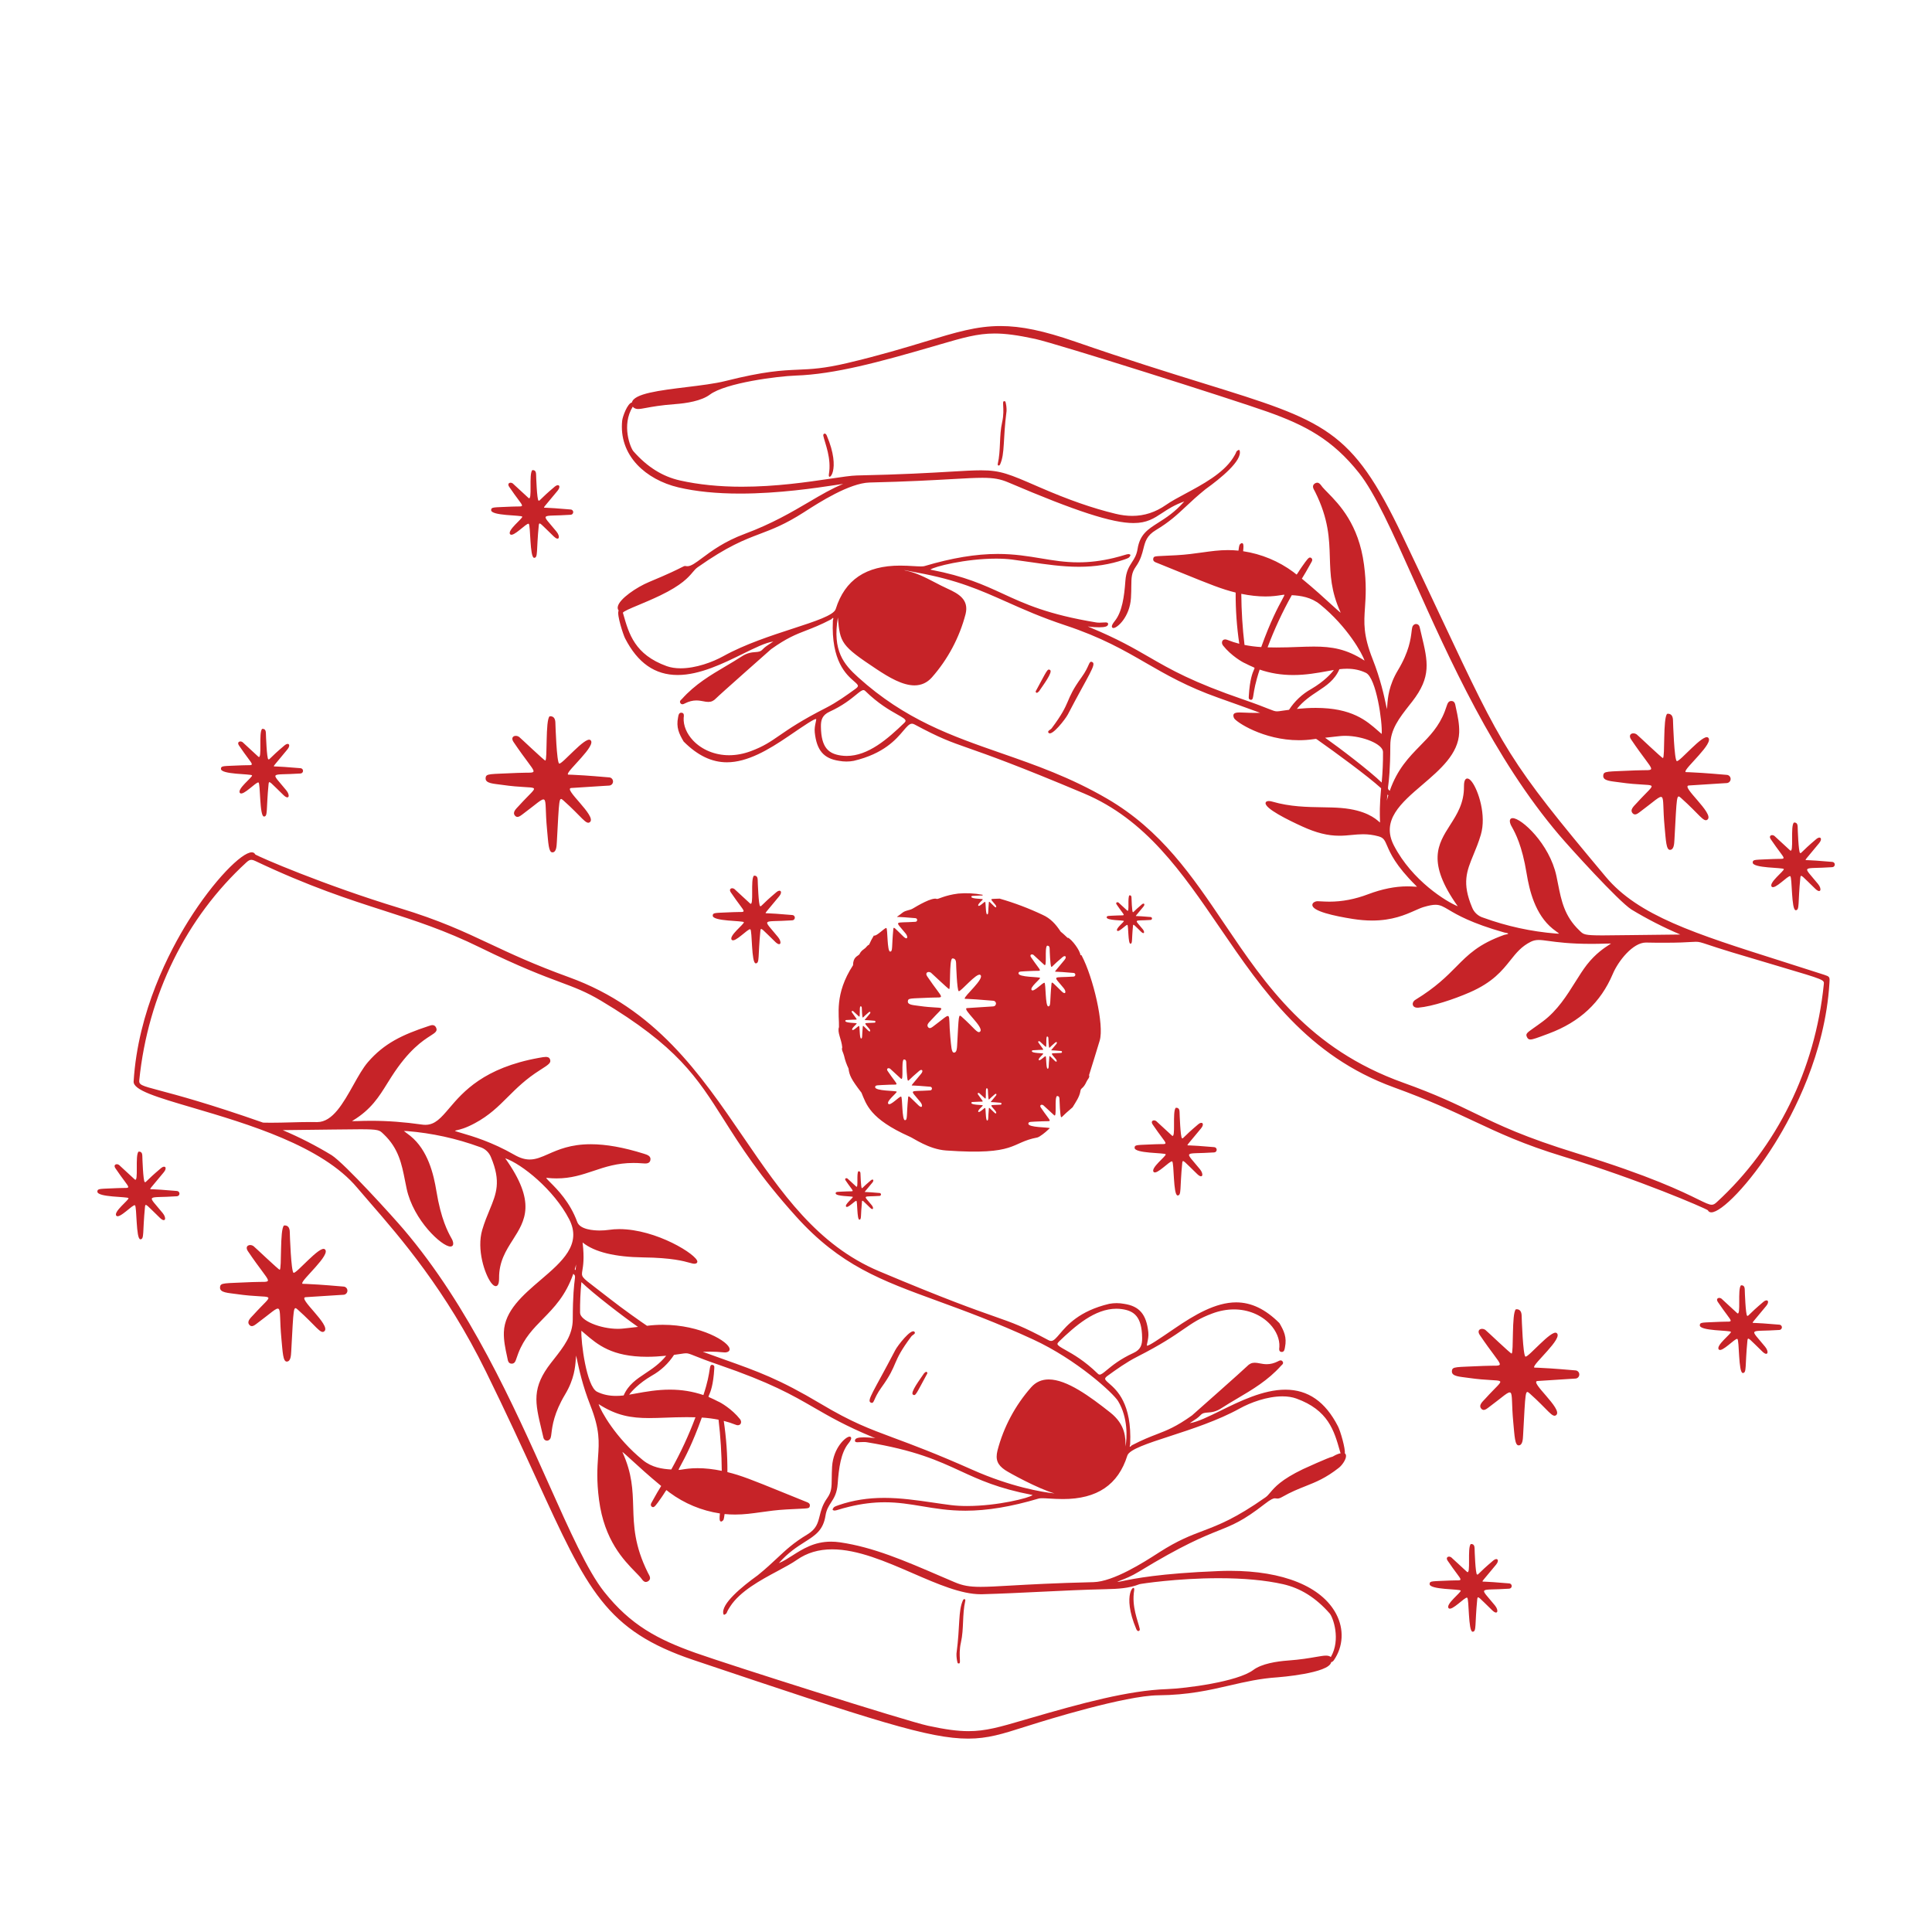 <svg xmlns="http://www.w3.org/2000/svg" xmlns:xlink="http://www.w3.org/1999/xlink" width="500" zoomAndPan="magnify" viewBox="0 0 375 375" height="500" preserveAspectRatio="xMidYMid meet" version="1.0"><defs><clipPath id="ba05258cd2"><path d="M 18.898 63.281 L 356.129 63.281 L 356.129 337.461 L 18.898 337.461 Z M 18.898 63.281 " clip-rule="nonzero"/></clipPath></defs><g clip-path="url(#ba05258cd2)"><path fill="#c62328" d="M 165.543 197.922 C 166.609 197.871 166.473 198.16 165.355 196.504 C 165.188 196.258 165.438 196.152 165.605 196.27 C 165.641 196.289 165.48 196.16 166.73 197.305 C 167.035 197.578 166.738 195.559 167.012 195.324 C 167.102 195.324 167.27 195.32 167.277 195.625 C 167.277 195.746 167.336 197.449 167.449 197.492 C 167.555 197.535 167.484 197.449 168.613 196.496 C 168.887 196.266 169.078 196.465 168.812 196.789 C 167.754 198.062 167.828 197.949 167.852 197.988 C 167.871 198.027 167.734 197.953 169.734 198.129 C 169.84 198.129 169.926 198.215 169.926 198.316 C 169.926 198.418 169.844 198.504 169.738 198.504 C 167.539 198.656 167.582 198.301 168.734 199.707 C 169.023 200.062 168.926 200.422 168.535 200.051 C 167.617 199.172 167.496 198.953 167.469 199.25 C 167.285 201.098 167.426 201.566 167.141 201.574 C 166.816 201.582 166.895 199.207 166.75 199.145 C 166.586 199.078 165.648 200.129 165.43 199.898 C 165.176 199.629 166.332 198.766 166.289 198.641 C 166.25 198.523 164.043 198.59 164.074 198.164 C 164.086 197.938 164.234 197.988 165.543 197.922 Z M 172.641 210.543 C 174.652 210.449 174.391 210.992 172.285 207.871 C 171.969 207.406 172.438 207.207 172.762 207.43 C 172.828 207.473 172.523 207.219 174.883 209.375 C 175.449 209.898 174.891 206.098 175.406 205.645 C 175.578 205.645 175.895 205.637 175.906 206.219 C 175.91 206.445 176.016 209.656 176.234 209.738 C 176.43 209.809 176.293 209.648 178.426 207.855 C 178.938 207.422 179.297 207.801 178.797 208.41 C 176.805 210.805 176.953 210.594 176.988 210.668 C 177.023 210.746 176.766 210.605 180.535 210.93 C 180.734 210.93 180.895 211.094 180.895 211.285 C 180.895 211.484 180.738 211.641 180.543 211.645 C 176.398 211.922 176.484 211.254 178.645 213.902 C 179.195 214.578 179.012 215.254 178.281 214.551 C 176.547 212.895 176.32 212.484 176.266 213.043 C 175.922 216.523 176.188 217.406 175.652 217.426 C 175.039 217.441 175.191 212.961 174.91 212.848 C 174.609 212.723 172.84 214.703 172.426 214.266 C 171.953 213.762 174.125 212.129 174.047 211.898 C 173.973 211.672 169.809 211.801 169.867 211 C 169.898 210.574 170.176 210.668 172.641 210.543 Z M 180.512 193.645 C 183.637 193.488 183.227 194.332 179.961 189.496 C 179.469 188.766 180.203 188.461 180.699 188.801 C 180.859 188.914 184.102 192.012 184.227 191.984 C 184.531 191.922 184.215 186.555 184.805 186.039 C 184.895 186.039 185.559 185.914 185.578 186.926 C 185.586 187.273 185.75 192.262 186.09 192.387 C 186.473 192.535 189.57 188.742 190.27 189.223 C 191.242 189.891 187.043 193.398 187.258 193.832 C 187.316 193.949 186.91 193.734 192.766 194.242 C 193.07 194.242 193.316 194.484 193.32 194.789 C 193.32 195.094 193.078 195.34 192.777 195.344 C 191.652 195.422 193.859 195.266 187.715 195.668 C 186.555 195.742 191.141 199.426 190.227 200.242 C 189.719 200.691 189.125 199.531 186.652 197.34 C 186.043 196.801 186.102 196.977 185.777 202.941 C 185.738 203.516 185.707 204.297 185.18 204.312 C 184.668 204.332 184.629 203.078 184.453 201.246 C 183.973 196.18 185.078 196.305 181.09 199.258 C 180.801 199.473 180.461 199.711 180.18 199.414 C 179.734 198.941 180.316 198.457 180.688 198.051 C 183.691 194.738 183.668 196.008 178.422 195.25 C 177.301 195.082 176.156 195.078 176.211 194.352 C 176.262 193.688 176.668 193.832 180.512 193.645 Z M 193.277 212.703 C 192.223 213.977 192.301 213.863 192.32 213.898 C 192.34 213.941 192.199 213.867 194.207 214.043 C 194.309 214.043 194.391 214.125 194.391 214.23 C 194.391 214.332 194.309 214.418 194.207 214.418 C 192.008 214.57 192.051 214.215 193.199 215.617 C 193.492 215.977 193.395 216.336 193.008 215.961 C 192.086 215.082 191.965 214.867 191.938 215.164 C 191.758 217.012 191.895 217.48 191.609 217.488 C 191.285 217.5 191.363 215.121 191.215 215.059 C 191.055 214.992 190.121 216.047 189.898 215.809 C 189.648 215.543 190.801 214.68 190.762 214.555 C 190.719 214.434 188.512 214.504 188.539 214.078 C 188.559 213.852 188.707 213.898 190.012 213.84 C 191.078 213.785 190.941 214.074 189.824 212.422 C 189.656 212.172 189.906 212.062 190.078 212.18 C 190.113 212.207 189.949 212.07 191.203 213.215 C 191.508 213.496 191.207 211.477 191.48 211.234 C 191.574 211.234 191.738 211.234 191.746 211.539 C 191.75 211.66 191.809 213.367 191.922 213.41 C 192.023 213.445 191.949 213.359 193.082 212.406 C 193.355 212.176 193.547 212.383 193.277 212.703 Z M 200.469 188.457 C 202.48 188.359 202.219 188.906 200.113 185.785 C 199.797 185.32 200.266 185.117 200.59 185.34 C 200.656 185.387 200.348 185.129 202.707 187.289 C 203.277 187.809 202.715 184.012 203.234 183.559 C 203.41 183.559 203.723 183.551 203.734 184.133 C 203.734 184.359 203.848 187.57 204.062 187.648 C 204.258 187.719 204.121 187.559 206.254 185.766 C 206.766 185.336 207.129 185.711 206.621 186.32 C 204.633 188.719 204.777 188.508 204.812 188.582 C 204.852 188.66 204.594 188.516 208.363 188.844 C 208.559 188.84 208.723 189.004 208.723 189.199 C 208.723 189.395 208.566 189.555 208.371 189.555 C 204.227 189.832 204.309 189.168 206.473 191.812 C 207.023 192.492 206.836 193.164 206.105 192.461 C 204.379 190.805 204.148 190.398 204.094 190.957 C 203.75 194.438 204.012 195.32 203.477 195.336 C 202.867 195.352 203.012 190.875 202.738 190.762 C 202.434 190.633 200.668 192.617 200.254 192.18 C 199.777 191.676 201.953 190.047 201.875 189.812 C 201.797 189.586 197.637 189.715 197.695 188.914 C 197.727 188.488 198.004 188.582 200.469 188.457 Z M 205.949 204.375 C 203.75 204.52 203.793 204.168 204.941 205.57 C 205.234 205.93 205.137 206.285 204.746 205.918 C 203.828 205.035 203.707 204.82 203.68 205.113 C 203.496 206.965 203.637 207.434 203.348 207.438 C 203.027 207.449 203.105 205.07 202.961 205.012 C 202.797 204.945 201.859 205.996 201.641 205.762 C 201.387 205.496 202.543 204.633 202.5 204.508 C 202.461 204.387 200.25 204.457 200.285 204.035 C 200.297 203.805 200.445 203.855 201.754 203.789 C 202.82 203.734 202.684 204.027 201.566 202.371 C 201.398 202.125 201.645 202.016 201.816 202.137 C 201.855 202.16 201.691 202.02 202.941 203.172 C 203.246 203.445 202.949 201.43 203.219 201.191 C 203.312 201.191 203.48 201.188 203.488 201.496 C 203.488 201.613 203.547 203.316 203.66 203.359 C 203.766 203.398 203.691 203.312 204.824 202.359 C 205.098 202.133 205.285 202.332 205.023 202.656 C 203.965 203.93 204.039 203.816 204.062 203.855 C 204.078 203.895 203.945 203.82 205.945 203.992 C 206.051 203.992 206.137 204.078 206.133 204.188 C 206.133 204.289 206.051 204.371 205.949 204.375 Z M 163.48 203.297 C 163.289 203.812 163.652 204.195 163.832 204.918 C 164.02 205.773 164.309 206.598 164.695 207.387 C 164.859 208.711 165.199 209.473 167.207 212.086 C 168.148 214.324 168.809 217.16 176.527 220.605 C 177.301 220.902 180.246 223.07 183.633 223.309 C 197.488 224.281 196.078 221.766 201.336 220.789 C 201.801 220.684 202.949 219.766 203.418 219.297 C 203.539 219.188 203.652 219.078 203.77 218.977 C 203.496 218.773 199.551 218.879 199.605 218.094 C 199.637 217.672 199.914 217.762 202.379 217.641 C 204.387 217.543 204.129 218.086 202.02 214.969 C 201.707 214.5 202.176 214.301 202.496 214.523 C 202.566 214.57 202.262 214.312 204.617 216.473 C 205.188 216.996 204.625 213.191 205.145 212.742 C 205.32 212.742 205.629 212.734 205.641 213.312 C 205.648 213.543 205.758 216.75 205.973 216.832 C 206.168 216.91 206.027 216.742 208.164 214.949 C 208.168 214.945 208.176 214.941 208.184 214.934 C 208.82 213.875 209.523 212.938 209.715 211.746 C 209.797 211.105 210.262 211.367 210.887 209.961 C 211.059 209.543 211.59 209.105 211.383 208.684 C 211.477 208.461 213.391 202.176 213.449 201.984 C 214.363 198.961 212.184 189.691 209.957 185.484 C 209.926 185.395 209.824 185.352 209.734 185.383 C 209.727 185.387 209.719 185.395 209.711 185.395 C 209.656 184.477 208.031 182.324 207.285 182.004 C 207.211 182.109 207.266 182.082 207.203 182.023 C 205.797 180.668 205.984 181.008 205.82 180.75 C 204.941 179.414 203.898 178.246 202.379 177.574 C 199.688 176.301 196.891 175.242 194.031 174.422 C 192.012 174.543 192.082 174.246 193.199 175.613 C 193.492 175.969 193.395 176.328 193.008 175.957 C 192.086 175.074 191.965 174.859 191.938 175.152 C 191.758 177.004 191.895 177.473 191.609 177.48 C 191.285 177.488 191.363 175.113 191.215 175.051 C 191.055 174.984 190.121 176.035 189.898 175.801 C 189.648 175.535 190.801 174.672 190.762 174.547 C 190.719 174.426 188.512 174.496 188.539 174.074 C 188.559 173.844 188.707 173.895 190.012 173.828 C 190.598 173.801 190.82 173.875 190.715 173.672 C 189.16 173.383 187.574 173.301 185.996 173.441 C 183.34 173.77 182.078 174.578 181.836 174.48 C 180.918 174.113 178.074 175.812 177.223 176.32 C 176.582 176.723 175.754 176.668 175.145 177.176 C 174.777 177.473 174.434 177.719 174.109 177.938 C 174.113 177.941 174.117 177.945 174.117 177.949 C 174.156 178.023 173.898 177.883 177.668 178.211 C 177.863 178.211 178.023 178.371 178.023 178.566 C 178.023 178.762 177.867 178.922 177.676 178.922 C 173.531 179.199 173.609 178.535 175.777 181.184 C 176.328 181.859 176.141 182.531 175.406 181.832 C 173.68 180.172 173.453 179.766 173.395 180.324 C 173.055 183.805 173.316 184.688 172.781 184.703 C 172.168 184.723 172.316 180.242 172.043 180.129 C 171.75 180.008 170.113 181.828 169.613 181.586 C 169.266 182.152 168.957 182.746 168.691 183.359 C 168.426 183.461 168.273 183.664 167.977 183.996 C 167.484 184.41 167.16 184.504 166.824 185.211 C 166.5 185.617 165.586 185.695 165.574 187.352 C 161.918 192.961 162.922 197.027 162.844 199.363 C 162.477 200.406 163.332 201.672 163.48 203.297 Z M 94.258 151.039 C 94.328 150.086 94.922 150.293 100.477 150.02 C 104.992 149.797 104.398 151.02 99.68 144.023 C 98.969 142.977 100.031 142.535 100.75 143.027 C 100.977 143.184 105.664 147.66 105.844 147.625 C 106.285 147.531 105.832 139.773 106.68 139.031 C 106.809 139.031 107.773 138.848 107.801 140.316 C 107.812 140.816 108.051 148.027 108.539 148.207 C 109.094 148.414 113.57 142.938 114.574 143.633 C 115.984 144.598 109.922 149.664 110.227 150.293 C 110.312 150.469 109.727 150.152 118.191 150.887 C 118.625 150.887 118.98 151.238 118.988 151.676 C 118.996 152.117 118.645 152.473 118.199 152.484 C 116.578 152.59 119.77 152.371 110.883 152.949 C 109.207 153.059 115.836 158.379 114.52 159.555 C 113.785 160.211 112.926 158.535 109.355 155.367 C 108.473 154.586 108.555 154.836 108.082 163.461 C 108.031 164.289 107.988 165.422 107.227 165.445 C 106.48 165.469 106.43 163.656 106.18 161.016 C 105.477 153.688 107.078 153.871 101.316 158.137 C 100.891 158.445 100.402 158.793 99.996 158.359 C 99.352 157.676 100.191 156.98 100.73 156.387 C 105.074 151.602 105.035 153.441 97.453 152.34 C 95.84 152.105 94.184 152.094 94.258 151.039 Z M 67.434 250.508 C 67.438 250.949 67.09 251.309 66.648 251.316 C 65.023 251.426 68.211 251.207 59.332 251.781 C 57.656 251.895 64.285 257.211 62.965 258.391 C 62.23 259.043 61.367 257.371 57.797 254.199 C 56.922 253.418 57 253.676 56.527 262.293 C 56.48 263.121 56.434 264.258 55.672 264.281 C 54.926 264.305 54.871 262.496 54.621 259.848 C 53.922 252.52 55.52 252.703 49.762 256.969 C 49.34 257.285 48.848 257.629 48.441 257.199 C 47.797 256.516 48.637 255.816 49.18 255.223 C 53.52 250.434 53.484 252.273 45.898 251.176 C 44.285 250.941 42.633 250.926 42.707 249.875 C 42.773 248.918 43.367 249.125 48.922 248.852 C 53.438 248.637 52.844 249.852 48.125 242.863 C 47.414 241.809 48.477 241.367 49.191 241.859 C 49.422 242.016 54.105 246.496 54.289 246.457 C 54.73 246.367 54.273 238.605 55.125 237.867 C 55.254 237.867 56.219 237.684 56.246 239.148 C 56.254 239.648 56.5 246.859 56.984 247.047 C 57.539 247.25 62.016 241.773 63.023 242.465 C 64.426 243.43 58.363 248.5 58.672 249.125 C 58.754 249.301 58.172 248.984 66.637 249.719 C 67.07 249.719 67.43 250.07 67.434 250.508 Z M 34.836 231.676 C 34.84 231.957 34.613 232.191 34.328 232.195 C 28.34 232.602 28.457 231.633 31.586 235.465 C 32.383 236.438 32.109 237.41 31.055 236.402 C 28.555 234.004 28.223 233.414 28.145 234.219 C 27.652 239.254 28.031 240.527 27.254 240.551 C 26.367 240.578 26.586 234.102 26.188 233.938 C 25.75 233.754 23.191 236.621 22.594 235.984 C 21.91 235.254 25.051 232.902 24.941 232.566 C 24.832 232.238 18.816 232.426 18.898 231.266 C 18.941 230.652 19.348 230.781 22.906 230.609 C 25.809 230.469 25.438 231.254 22.395 226.75 C 21.934 226.078 22.613 225.781 23.082 226.102 C 23.18 226.168 22.738 225.797 26.145 228.922 C 26.965 229.672 26.156 224.18 26.902 223.527 C 27.156 223.527 27.609 223.52 27.625 224.355 C 27.629 224.684 27.785 229.324 28.098 229.441 C 28.383 229.547 28.184 229.312 31.266 226.723 C 32.008 226.098 32.527 226.641 31.801 227.523 C 28.922 230.988 29.137 230.684 29.188 230.785 C 29.242 230.898 28.863 230.691 34.32 231.168 C 34.602 231.168 34.828 231.395 34.836 231.676 Z M 311.188 150.555 C 311.254 149.598 311.848 149.805 317.402 149.535 C 321.918 149.312 321.324 150.531 316.605 143.539 C 315.891 142.484 316.961 142.047 317.672 142.539 C 317.906 142.695 322.586 147.176 322.77 147.137 C 323.207 147.043 322.754 139.289 323.605 138.547 C 323.734 138.547 324.699 138.359 324.727 139.828 C 324.738 140.328 324.977 147.539 325.465 147.727 C 326.02 147.93 330.496 142.449 331.508 143.145 C 332.91 144.109 326.848 149.176 327.152 149.805 C 327.234 149.98 326.648 149.664 335.117 150.398 C 335.555 150.398 335.906 150.75 335.914 151.188 C 335.922 151.629 335.566 151.988 335.129 151.996 C 333.5 152.105 336.695 151.883 327.809 152.461 C 326.133 152.57 332.762 157.891 331.441 159.066 C 330.711 159.723 329.848 158.051 326.277 154.879 C 325.398 154.098 325.48 154.355 325.008 162.973 C 324.961 163.805 324.914 164.938 324.148 164.957 C 323.41 164.984 323.352 163.172 323.102 160.527 C 322.402 153.199 324 153.383 318.242 157.648 C 317.82 157.965 317.328 158.309 316.918 157.879 C 316.273 157.195 317.117 156.496 317.656 155.902 C 322 151.113 321.961 152.953 314.375 151.855 C 312.766 151.621 311.109 151.605 311.188 150.555 Z M 306.539 266.773 C 306.547 267.219 306.195 267.578 305.758 267.582 C 304.129 267.691 307.32 267.473 298.438 268.051 C 296.762 268.16 303.391 273.48 302.07 274.656 C 301.336 275.312 300.477 273.637 296.906 270.465 C 296.027 269.688 296.109 269.941 295.633 278.559 C 295.59 279.391 295.539 280.523 294.777 280.547 C 294.035 280.57 293.98 278.762 293.73 276.113 C 293.027 268.785 294.629 268.969 288.867 273.234 C 288.445 273.551 287.953 273.895 287.551 273.465 C 286.902 272.781 287.742 272.082 288.285 271.492 C 292.625 266.699 292.59 268.539 285.008 267.445 C 283.391 267.207 281.738 267.191 281.812 266.141 C 281.879 265.184 282.477 265.391 288.031 265.121 C 292.547 264.902 291.949 266.121 287.23 259.129 C 286.52 258.074 287.586 257.637 288.297 258.125 C 288.531 258.281 293.211 262.762 293.398 262.723 C 293.836 262.633 293.383 254.875 294.23 254.133 C 294.359 254.133 295.324 253.949 295.352 255.414 C 295.363 255.914 295.605 263.129 296.09 263.312 C 296.645 263.516 301.125 258.039 302.133 258.734 C 303.531 259.699 297.473 264.766 297.777 265.395 C 297.859 265.566 297.281 265.254 305.742 265.988 C 306.18 265.988 306.539 266.336 306.539 266.773 Z M 42.887 149.207 C 42.93 148.59 43.328 148.723 46.895 148.551 C 49.797 148.41 49.422 149.195 46.379 144.688 C 45.922 144.016 46.598 143.723 47.066 144.043 C 47.164 144.109 46.723 143.738 50.129 146.863 C 50.953 147.613 50.141 142.121 50.891 141.469 C 51.141 141.469 51.594 141.461 51.609 142.297 C 51.617 142.621 51.773 147.266 52.086 147.383 C 52.367 147.488 52.168 147.254 55.25 144.66 C 55.996 144.035 56.516 144.582 55.785 145.461 C 52.91 148.93 53.125 148.625 53.176 148.723 C 53.227 148.84 52.852 148.633 58.309 149.105 C 58.586 149.105 58.816 149.336 58.82 149.617 C 58.824 149.898 58.598 150.133 58.312 150.137 C 52.324 150.539 52.445 149.578 55.57 153.406 C 56.371 154.379 56.098 155.352 55.039 154.34 C 52.539 151.945 52.211 151.355 52.133 152.16 C 51.637 157.195 52.02 158.469 51.242 158.488 C 50.355 158.52 50.57 152.043 50.172 151.879 C 49.734 151.695 47.18 154.562 46.582 153.926 C 45.898 153.195 49.039 150.844 48.926 150.508 C 48.82 150.18 42.805 150.367 42.887 149.207 Z M 95.328 98.988 C 95.375 98.375 95.773 98.508 99.336 98.332 C 102.242 98.188 101.867 98.977 98.82 94.473 C 98.363 93.797 99.043 93.504 99.508 93.824 C 99.605 93.895 99.164 93.523 102.57 96.645 C 103.395 97.398 102.586 91.902 103.332 91.25 C 103.586 91.25 104.035 91.242 104.055 92.078 C 104.062 92.406 104.215 97.047 104.531 97.164 C 104.812 97.27 104.613 97.035 107.695 94.441 C 108.438 93.82 108.957 94.363 108.23 95.246 C 105.355 98.711 105.566 98.402 105.617 98.508 C 105.668 98.621 105.293 98.418 110.75 98.891 C 111.031 98.891 111.262 99.117 111.262 99.395 C 111.266 99.68 111.043 99.914 110.758 99.918 C 104.77 100.324 104.887 99.359 108.016 103.184 C 108.809 104.16 108.543 105.137 107.484 104.121 C 104.984 101.727 104.656 101.141 104.578 101.945 C 104.078 106.977 104.457 108.25 103.684 108.273 C 102.801 108.297 103.016 101.828 102.613 101.66 C 102.176 101.477 99.625 104.344 99.027 103.707 C 98.34 102.98 101.484 100.629 101.367 100.285 C 101.262 99.961 95.246 100.152 95.328 98.988 Z M 293.426 307.844 C 293.426 308.129 293.199 308.359 292.918 308.363 C 286.93 308.77 287.043 307.801 290.176 311.629 C 290.969 312.605 290.699 313.578 289.645 312.566 C 287.145 310.168 286.816 309.582 286.734 310.387 C 286.238 315.422 286.617 316.695 285.84 316.719 C 284.957 316.746 285.176 310.27 284.773 310.105 C 284.336 309.922 281.781 312.785 281.184 312.152 C 280.496 311.422 283.637 309.07 283.527 308.734 C 283.422 308.402 277.402 308.594 277.484 307.434 C 277.531 306.816 277.93 306.953 281.492 306.777 C 284.398 306.633 284.023 307.422 280.977 302.914 C 280.523 302.242 281.203 301.949 281.664 302.27 C 281.766 302.336 281.32 301.965 284.73 305.086 C 285.555 305.84 284.746 300.344 285.488 299.695 C 285.746 299.695 286.195 299.688 286.215 300.523 C 286.219 300.852 286.375 305.492 286.691 305.609 C 286.969 305.715 286.773 305.48 289.852 302.887 C 290.598 302.262 291.117 302.809 290.391 303.691 C 287.512 307.152 287.727 306.848 287.773 306.953 C 287.828 307.062 287.453 306.859 292.906 307.336 C 293.191 307.332 293.422 307.562 293.426 307.844 Z M 356.133 167.797 C 356.137 168.082 355.914 168.312 355.625 168.32 C 349.637 168.727 349.758 167.758 352.883 171.586 C 353.684 172.562 353.41 173.535 352.355 172.523 C 349.852 170.125 349.523 169.539 349.445 170.344 C 348.949 175.379 349.332 176.652 348.555 176.676 C 347.668 176.699 347.887 170.227 347.484 170.062 C 347.051 169.879 344.492 172.742 343.895 172.109 C 343.207 171.379 346.352 169.027 346.238 168.691 C 346.133 168.359 340.113 168.551 340.199 167.391 C 340.242 166.773 340.641 166.91 344.207 166.734 C 347.109 166.59 346.738 167.379 343.691 162.875 C 343.234 162.199 343.91 161.906 344.379 162.227 C 344.477 162.293 344.035 161.926 347.441 165.043 C 348.266 165.797 347.453 160.301 348.203 159.652 C 348.457 159.652 348.906 159.645 348.926 160.48 C 348.93 160.809 349.086 165.449 349.398 165.566 C 349.68 165.676 349.48 165.438 352.562 162.844 C 353.309 162.219 353.828 162.766 353.098 163.648 C 350.227 167.109 350.438 166.805 350.488 166.91 C 350.539 167.02 350.164 166.816 355.617 167.293 C 355.898 167.293 356.129 167.52 356.133 167.797 Z M 164.414 231.25 C 166.016 231.172 165.805 231.605 164.129 229.117 C 163.875 228.746 164.25 228.582 164.508 228.762 C 164.559 228.797 164.316 228.594 166.195 230.316 C 166.652 230.73 166.207 227.699 166.617 227.34 C 166.754 227.34 167.012 227.336 167.016 227.797 C 167.02 227.977 167.105 230.543 167.277 230.605 C 167.438 230.664 167.324 230.535 169.031 229.102 C 169.438 228.754 169.723 229.059 169.324 229.547 C 167.734 231.461 167.852 231.289 167.879 231.348 C 167.91 231.41 167.699 231.297 170.715 231.559 C 170.871 231.559 170.996 231.684 171 231.84 C 171 231.996 170.875 232.125 170.719 232.125 C 167.41 232.348 167.477 231.816 169.203 233.93 C 169.645 234.469 169.496 235.008 168.91 234.445 C 167.527 233.125 167.352 232.797 167.305 233.246 C 167.031 236.023 167.242 236.727 166.812 236.738 C 166.324 236.754 166.445 233.18 166.223 233.09 C 165.98 232.988 164.57 234.566 164.238 234.215 C 163.863 233.816 165.594 232.516 165.535 232.328 C 165.473 232.148 162.152 232.254 162.199 231.613 C 162.223 231.273 162.445 231.348 164.414 231.25 Z M 216.734 175.555 C 216.48 175.184 216.859 175.02 217.113 175.195 C 217.168 175.234 216.922 175.031 218.805 176.754 C 219.262 177.172 218.812 174.137 219.227 173.777 C 219.363 173.777 219.617 173.773 219.621 174.234 C 219.625 174.418 219.711 176.98 219.887 177.043 C 220.043 177.102 219.93 176.973 221.637 175.539 C 222.043 175.191 222.332 175.496 221.93 175.984 C 220.344 177.898 220.461 177.727 220.484 177.785 C 220.516 177.848 220.309 177.734 223.324 177.992 C 223.477 177.992 223.602 178.121 223.605 178.277 C 223.605 178.434 223.48 178.559 223.324 178.562 C 220.016 178.785 220.082 178.25 221.812 180.367 C 222.25 180.906 222.102 181.441 221.516 180.883 C 220.137 179.559 219.957 179.238 219.914 179.68 C 219.637 182.461 219.848 183.164 219.418 183.176 C 218.93 183.191 219.051 179.617 218.828 179.523 C 218.586 179.422 217.176 181.004 216.848 180.656 C 216.469 180.254 218.203 178.953 218.141 178.766 C 218.082 178.59 214.758 178.691 214.805 178.051 C 214.832 177.711 215.055 177.785 217.02 177.688 C 218.625 177.605 218.414 178.043 216.734 175.555 Z M 228.23 215.016 C 228.484 215.016 228.934 215.008 228.953 215.844 C 228.961 216.172 229.113 220.812 229.43 220.93 C 229.707 221.039 229.512 220.805 232.594 218.207 C 233.336 217.586 233.855 218.133 233.129 219.012 C 230.254 222.477 230.465 222.168 230.512 222.277 C 230.566 222.387 230.195 222.184 235.645 222.656 C 235.93 222.656 236.156 222.883 236.16 223.164 C 236.164 223.449 235.938 223.68 235.656 223.684 C 229.668 224.09 229.781 223.125 232.914 226.953 C 233.707 227.93 233.441 228.902 232.383 227.887 C 229.883 225.492 229.555 224.906 229.473 225.711 C 228.977 230.742 229.355 232.02 228.582 232.039 C 227.695 232.062 227.914 225.594 227.512 225.426 C 227.074 225.242 224.52 228.109 223.926 227.477 C 223.238 226.746 226.379 224.395 226.266 224.055 C 226.16 223.727 220.141 223.918 220.223 222.758 C 220.27 222.141 220.672 222.273 224.23 222.098 C 227.141 221.953 226.766 222.746 223.715 218.238 C 223.262 217.562 223.938 217.27 224.402 217.594 C 224.504 217.66 224.059 217.289 227.469 220.41 C 228.293 221.164 227.484 215.668 228.23 215.016 Z M 141.836 173.188 C 141.383 172.512 142.055 172.219 142.52 172.539 C 142.621 172.609 142.18 172.234 145.586 175.359 C 146.41 176.109 145.598 170.617 146.348 169.965 C 146.598 169.965 147.051 169.957 147.07 170.793 C 147.078 171.121 147.23 175.762 147.543 175.883 C 147.828 175.984 147.629 175.754 150.711 173.16 C 151.453 172.531 151.973 173.082 151.246 173.961 C 148.371 177.426 148.582 177.117 148.629 177.223 C 148.684 177.336 148.309 177.129 153.762 177.605 C 154.047 177.605 154.273 177.828 154.277 178.113 C 154.281 178.395 154.055 178.633 153.77 178.637 C 147.781 179.039 147.898 178.074 151.027 181.902 C 151.824 182.875 151.555 183.848 150.496 182.836 C 147.996 180.441 147.668 179.852 147.59 180.66 C 147.094 185.695 147.473 186.965 146.695 186.988 C 145.812 187.016 146.031 180.539 145.629 180.375 C 145.191 180.191 142.641 183.059 142.039 182.426 C 141.352 181.691 144.496 179.34 144.383 179.004 C 144.277 178.676 138.258 178.863 138.34 177.703 C 138.383 177.086 138.789 177.223 142.348 177.047 C 145.254 176.906 144.879 177.691 141.836 173.188 Z M 345.867 257.625 C 345.871 257.906 345.645 258.141 345.359 258.148 C 339.371 258.547 339.488 257.586 342.617 261.414 C 343.414 262.387 343.141 263.363 342.086 262.348 C 339.586 259.953 339.258 259.363 339.176 260.172 C 338.684 265.207 339.062 266.477 338.285 266.5 C 337.402 266.527 337.621 260.051 337.219 259.883 C 336.777 259.703 334.223 262.57 333.625 261.938 C 332.938 261.207 336.082 258.852 335.973 258.516 C 335.863 258.188 329.844 258.375 329.93 257.215 C 329.973 256.602 330.375 256.734 333.938 256.559 C 336.844 256.418 336.465 257.203 333.422 252.695 C 332.969 252.023 333.645 251.734 334.109 252.051 C 334.211 252.121 333.766 251.746 337.176 254.871 C 338 255.621 337.188 250.129 337.934 249.477 C 338.188 249.477 338.641 249.469 338.656 250.305 C 338.66 250.633 338.82 255.273 339.129 255.395 C 339.414 255.496 339.215 255.262 342.297 252.668 C 343.039 252.043 343.559 252.594 342.832 253.469 C 339.953 256.938 340.168 256.633 340.219 256.734 C 340.273 256.848 339.898 256.645 345.352 257.117 C 345.633 257.117 345.863 257.344 345.867 257.625 Z M 201.656 134.207 C 201.461 134.328 201.344 134.578 201.133 134.434 C 200.914 134.281 201.078 134.09 201.168 133.922 C 203.203 130.184 203.301 129.73 203.812 130.039 C 204.434 130.418 202.414 133.074 201.656 134.207 Z M 160.473 84.535 C 163.395 91.414 160.621 93.641 160.887 92.059 C 161.414 88.926 160.152 86.168 159.805 84.586 C 159.715 84.172 160.207 83.902 160.473 84.535 Z M 195.148 77.938 C 195.316 78.535 195.391 79.152 195.371 79.773 C 194.648 85.324 195.078 88.016 194.117 90.145 C 193.965 90.469 193.578 90.426 193.668 90.031 C 194.277 87.371 193.914 84.613 194.516 81.949 C 195.148 79.141 194.207 77.492 195.148 77.938 Z M 207.262 138.688 C 206.793 139.578 204.188 142.945 203.539 142.258 C 203.184 141.883 203.906 141.66 204.129 141.359 C 208.133 136.023 206.516 136.172 209.941 131.445 C 211.562 129.207 211.293 128.223 211.98 128.492 C 212.922 128.867 211.277 130.98 207.262 138.688 Z M 264.852 128.223 C 261.367 125.961 258.496 125.5 255.027 125.5 C 254.027 125.5 252.984 125.539 251.875 125.578 C 250.578 125.629 249.238 125.676 247.738 125.676 C 247.156 125.676 246.594 125.668 246.035 125.652 C 247.336 122.172 248.918 118.762 250.734 115.523 C 252.488 115.617 254.5 115.914 256.234 117.328 C 261.57 121.656 264.484 126.992 264.852 128.223 Z M 268.184 142.461 C 267.965 142.266 267.738 142.07 267.504 141.871 C 265.234 139.879 262.406 137.402 255.375 137.402 C 254.238 137.402 253.012 137.469 251.719 137.598 C 253 136.016 254.414 135.078 255.785 134.172 C 257.465 133.059 259.059 132.004 259.977 129.891 C 260.5 129.832 260.984 129.801 261.449 129.801 C 262.824 129.801 264.031 130.066 265.133 130.605 C 267.133 131.586 268.363 140.242 268.184 142.461 Z M 259.008 142.992 L 260.047 142.879 C 260.367 142.844 260.707 142.824 261.066 142.824 C 264.57 142.824 268.434 144.453 268.441 145.945 C 268.457 147.922 268.371 149.922 268.184 151.895 C 265.844 149.621 259.98 145.152 257.199 143.195 C 257.801 143.125 258.402 143.059 259.008 142.992 Z M 249.312 115.438 C 249.309 115.566 249.074 115.996 248.809 116.496 C 248.098 117.805 246.629 120.508 244.805 125.598 C 243.723 125.535 242.629 125.395 241.559 125.184 C 241.168 121.898 240.961 118.562 240.934 115.262 C 242.602 115.602 244.18 115.773 245.625 115.773 C 247.008 115.773 247.969 115.617 248.605 115.52 C 248.883 115.477 249.105 115.438 249.234 115.438 C 249.27 115.438 249.289 115.438 249.305 115.438 C 249.309 115.438 249.309 115.438 249.312 115.438 Z M 269.469 154.375 C 269.328 154.824 269.246 155.156 269.188 155.402 C 269.191 155.387 269.191 155.367 269.191 155.352 C 269.219 155.082 269.262 154.715 269.309 154.219 C 269.363 154.27 269.422 154.328 269.469 154.375 Z M 140.387 127.367 C 138.34 128.504 135.086 129.719 132.102 129.719 C 131.094 129.719 130.191 129.574 129.418 129.301 C 123.215 127.062 122.07 123.055 120.973 119.172 L 120.906 118.949 C 120.922 118.695 122.43 118.062 123.887 117.457 C 125.082 116.957 126.566 116.336 128.133 115.586 C 132.359 113.547 133.621 112.055 134.453 111.066 C 134.785 110.672 135.051 110.359 135.414 110.105 C 141.254 105.996 144.438 104.789 147.512 103.621 C 150.016 102.672 152.379 101.773 156.027 99.438 L 156.379 99.211 C 158.922 97.578 164.879 93.75 168.793 93.656 C 176.27 93.48 181.281 93.191 184.945 92.984 C 187.449 92.84 189.254 92.742 190.691 92.742 C 192.855 92.742 194.176 92.977 195.738 93.645 C 208.852 99.242 215.883 101.523 220.02 101.523 C 222.617 101.523 223.977 100.625 225.559 99.582 C 226.68 98.844 227.934 98.012 229.867 97.332 C 229.859 97.344 229.852 97.352 229.844 97.359 C 228.02 99.422 226.332 100.492 224.844 101.438 C 222.762 102.762 221.258 103.719 220.801 106.555 C 220.609 107.734 220.176 108.414 219.711 109.129 C 219.148 110.004 218.566 110.91 218.434 112.766 C 218.219 115.746 217.82 118.754 216.375 120.543 C 215.684 121.402 215.805 121.656 215.844 121.738 C 215.891 121.84 215.996 121.898 216.125 121.898 C 216.855 121.898 219.281 119.77 219.52 116.07 C 219.578 115.152 219.582 114.406 219.586 113.758 C 219.605 112.098 219.613 111.184 220.477 109.969 C 221.387 108.68 221.676 107.535 221.93 106.523 C 222.289 105.098 222.57 103.965 224.359 102.887 C 226.992 101.305 228.453 99.934 230.152 98.344 C 231.191 97.367 232.367 96.266 233.977 94.965 C 233.988 94.957 234.031 94.926 234.105 94.871 C 236.801 92.93 241.23 89.383 240.605 87.438 C 240.59 87.391 240.555 87.355 240.512 87.336 C 240.496 87.328 240.477 87.328 240.457 87.328 C 240.43 87.328 240.402 87.336 240.375 87.352 L 240.262 87.418 C 240.062 87.539 240.027 87.566 239.961 87.734 C 239.91 87.867 239.805 88.145 239.312 88.918 C 237.395 91.902 233.355 94.066 230.109 95.805 C 228.688 96.57 227.34 97.289 226.355 97.98 C 224.281 99.43 222.121 100.133 219.762 100.133 C 218.734 100.133 217.641 99.996 216.52 99.723 C 212.043 98.641 207.391 97.016 201.863 94.613 L 201.449 94.434 C 195.895 92.02 194.219 91.289 190.426 91.289 C 188.941 91.289 187.121 91.395 184.602 91.543 C 180.57 91.781 175.047 92.105 166.281 92.289 C 165.191 92.316 163.414 92.578 161.16 92.914 C 156.715 93.57 150.629 94.473 143.992 94.473 C 139.613 94.473 135.574 94.062 131.988 93.258 C 128.582 92.492 125.621 90.633 122.938 87.582 C 122.391 86.953 120.562 82.551 122.824 78.93 C 122.879 79.008 122.953 79.094 123.082 79.176 C 123.309 79.32 123.551 79.387 123.875 79.387 C 124.25 79.387 124.711 79.301 125.41 79.172 C 126.543 78.961 128.254 78.645 131.043 78.438 C 133.207 78.281 136.129 77.828 137.77 76.605 C 140.848 74.301 150.953 73.02 154.449 72.898 C 162.031 72.637 170.676 70.277 181.195 67.219 L 182.355 66.879 C 186.941 65.543 189.711 64.734 193.039 64.734 C 195.16 64.734 197.512 65.047 200.91 65.781 C 205.094 66.688 239.379 77.562 246.004 79.918 C 253.371 82.535 258.641 85.316 263.785 91.805 C 266.891 95.723 270.203 103.121 274.395 112.48 C 281.32 127.941 289.941 147.184 302.691 162.145 C 304.699 164.504 314.066 174.848 316.648 176.527 C 319.684 178.367 322.879 180 326.148 181.391 C 322.062 181.426 318.938 181.469 316.398 181.504 C 314.051 181.535 312.359 181.559 311.078 181.559 C 307.547 181.559 307.359 181.379 306.672 180.711 L 306.539 180.582 C 303.652 177.832 303.051 174.797 302.414 171.582 C 302.312 171.062 302.207 170.535 302.094 170.004 C 300.746 163.77 295.316 158.801 293.605 158.801 C 293.352 158.801 293.223 158.918 293.156 159.004 C 293.016 159.215 293.023 159.527 293.195 159.984 C 293.246 160.129 293.352 160.316 293.496 160.574 C 294.121 161.719 295.43 164.09 296.316 169.539 C 296.855 172.82 297.961 177.5 301.383 180.273 C 301.648 180.488 301.898 180.668 302.121 180.832 C 302.312 180.965 302.52 181.117 302.621 181.219 C 302.582 181.219 302.531 181.223 302.453 181.223 C 302.336 181.223 302.188 181.219 302.004 181.203 C 297.191 180.812 292.449 179.777 287.898 178.121 C 286.914 177.832 286.105 177.09 285.734 176.133 C 283.734 171.379 284.688 169.078 286.004 165.887 C 286.465 164.777 286.984 163.523 287.426 162.035 C 288.547 158.238 286.934 153.41 285.711 151.777 C 285.375 151.332 285.07 151.105 284.801 151.105 C 284.676 151.105 284.562 151.156 284.473 151.246 C 284.254 151.465 284.152 151.926 284.156 152.66 C 284.188 155.875 282.805 158.043 281.465 160.141 C 279.102 163.848 276.863 167.352 282.949 175.906 C 280.742 175.02 274.109 170.957 270.559 164.113 C 268.02 159.215 271.938 155.863 276.086 152.316 C 279.527 149.371 283.082 146.332 283.227 142.18 C 283.281 140.559 282.938 138.973 282.605 137.441 C 282.559 137.223 282.512 137 282.465 136.777 C 282.426 136.602 282.312 136.062 281.695 136.062 C 281.117 136.074 280.969 136.516 280.727 137.246 C 280.648 137.48 280.551 137.762 280.43 138.082 C 279.289 141.039 277.52 142.848 275.637 144.762 C 273.477 146.973 271.238 149.258 269.746 153.504 C 269.73 153.488 269.707 153.469 269.691 153.453 C 269.367 153.137 269.367 153.137 269.469 152.367 C 269.59 151.406 269.844 149.41 269.859 144.664 C 269.867 141.582 271.582 139.391 273.574 136.848 C 273.75 136.629 273.922 136.406 274.102 136.18 C 277.852 131.352 277.164 128.465 275.91 123.227 C 275.793 122.73 275.668 122.215 275.543 121.676 C 275.465 121.344 275.188 121.117 274.859 121.117 C 274.605 121.117 274.285 121.27 274.137 121.695 C 274.07 121.91 274.035 122.203 273.984 122.617 C 273.82 123.961 273.52 126.473 271.34 130.09 C 269.551 133.066 269.371 135.488 269.266 136.934 C 269.246 137.211 269.227 137.449 269.203 137.641 C 269.148 137.418 269.086 137.117 269.016 136.793 C 268.648 135.059 267.961 131.824 266.43 127.945 C 264.578 123.242 264.738 120.898 264.941 117.93 C 265.086 115.797 265.254 113.383 264.75 109.586 C 263.723 101.777 259.953 97.914 257.699 95.613 C 257.32 95.227 256.988 94.891 256.711 94.574 C 256.645 94.5 256.578 94.41 256.516 94.32 C 256.297 94.023 256.047 93.691 255.664 93.691 C 255.523 93.691 255.379 93.738 255.23 93.828 C 254.578 94.242 254.922 94.859 255.156 95.266 C 255.199 95.344 255.242 95.418 255.277 95.492 C 257.895 100.758 258.012 104.547 258.121 108.203 C 258.227 111.555 258.32 114.715 260.195 118.852 C 260.207 118.883 260.219 118.91 260.23 118.934 C 259.902 118.699 259.223 118.074 258.398 117.324 C 257.113 116.141 255.176 114.367 252.691 112.32 C 253.211 111.5 253.691 110.641 254.156 109.809 C 254.301 109.551 254.449 109.293 254.59 109.035 C 254.836 108.602 254.617 108.379 254.512 108.301 C 254.461 108.262 254.379 108.215 254.277 108.215 C 254.004 108.215 253.75 108.504 252.688 110.02 C 252.383 110.453 252.172 110.789 252.02 111.031 C 251.859 111.281 251.719 111.5 251.676 111.52 C 251.645 111.516 251.547 111.434 251.457 111.359 C 251.355 111.273 251.23 111.168 251.062 111.047 C 248.199 108.918 244.82 107.52 241.293 106.992 C 241.375 106.16 241.395 105.676 241.23 105.5 C 241.188 105.449 241.121 105.418 241.055 105.418 C 240.996 105.418 240.938 105.441 240.883 105.48 C 240.855 105.496 240.836 105.512 240.816 105.527 C 240.57 105.684 240.531 105.781 240.387 106.875 C 239.691 106.809 239.023 106.773 238.336 106.773 C 236.602 106.773 235.035 106.996 233.379 107.227 C 231.863 107.438 230.293 107.66 228.34 107.77 C 227.301 107.824 226.52 107.859 225.926 107.887 C 224.062 107.973 223.953 107.977 223.852 108.398 C 223.719 108.938 224.207 109.117 224.566 109.254 L 224.703 109.305 C 226.43 110.004 227.926 110.609 229.23 111.141 C 234.957 113.465 237.156 114.359 239.84 115.016 C 239.82 118.332 240.059 121.672 240.543 124.953 C 239.766 124.758 238.992 124.504 238.242 124.207 C 238.086 124.141 237.934 124.109 237.801 124.109 C 237.547 124.109 237.348 124.227 237.246 124.434 C 237.125 124.688 237.184 125.031 237.387 125.293 C 238.949 127.266 241.223 128.582 241.672 128.742 C 242.309 129.078 242.762 129.273 243.059 129.402 C 243.289 129.504 243.484 129.586 243.512 129.637 C 243.527 129.664 243.453 129.836 243.395 129.977 C 243.125 130.59 242.574 131.875 242.391 135.125 L 242.387 135.195 C 242.371 135.348 242.352 135.559 242.48 135.703 C 242.559 135.785 242.664 135.832 242.812 135.836 C 243.145 135.836 243.191 135.516 243.297 134.82 C 243.426 134 243.656 132.484 244.5 129.965 C 246.582 130.68 248.715 131.023 251.004 131.023 C 253.461 131.023 255.668 130.625 257.613 130.273 C 258.062 130.195 258.496 130.117 258.902 130.043 C 258.461 130.652 257.066 132.242 254.504 133.738 C 252.77 134.703 251.277 136.102 250.199 137.773 C 249.621 137.844 249.195 137.91 248.848 137.961 C 248.406 138.031 248.117 138.074 247.871 138.074 C 247.445 138.074 247.125 137.945 246.152 137.559 C 245.262 137.207 243.918 136.668 241.535 135.848 C 231.395 132.367 227.32 130.012 223 127.516 C 220.02 125.793 216.938 124.012 211.68 121.824 C 211.453 121.727 211.27 121.648 211.125 121.586 C 211.332 121.621 211.562 121.656 211.75 121.672 L 211.789 121.676 C 212.035 121.699 212.684 121.758 213.336 121.758 C 214.566 121.758 214.875 121.547 215 121.387 C 215.078 121.285 215.105 121.16 215.074 121.031 C 215.016 120.812 214.727 120.812 214.574 120.812 C 214.441 120.812 214.281 120.82 214.109 120.828 C 213.895 120.84 213.656 120.859 213.414 120.859 C 213.164 120.859 212.949 120.84 212.762 120.812 C 203.391 119.27 198.945 117.223 194.648 115.238 C 190.867 113.5 187.305 111.859 180.707 110.59 C 180.656 110.578 180.617 110.57 180.594 110.559 C 181.199 110.008 187.402 108.43 193.352 108.43 C 194.457 108.43 195.484 108.488 196.402 108.602 C 197.578 108.754 198.77 108.926 199.922 109.094 C 203.008 109.543 206.199 110.012 209.418 110.012 C 212.57 110.012 215.434 109.559 218.164 108.629 C 219.09 108.309 219.168 108.23 219.297 108.004 C 219.32 107.965 219.344 107.922 219.387 107.863 C 219.41 107.828 219.422 107.785 219.414 107.746 C 219.406 107.703 219.383 107.664 219.352 107.645 C 219.254 107.578 219.152 107.551 219.035 107.551 C 218.855 107.551 218.629 107.617 218.215 107.742 C 217.789 107.871 217.148 108.07 216.16 108.305 C 213.766 108.879 211.523 109.152 209.312 109.152 C 206.711 109.152 204.465 108.781 202.09 108.383 C 199.539 107.961 196.902 107.52 193.645 107.52 C 189.418 107.52 184.773 108.293 179.434 109.879 C 179.289 109.922 179.066 109.941 178.746 109.941 C 178.367 109.941 177.887 109.914 177.332 109.883 C 176.559 109.836 175.68 109.785 174.703 109.785 C 168.074 109.785 163.988 112.543 162.211 118.219 C 161.832 119.426 158.168 120.613 153.93 121.996 C 149.773 123.348 144.602 125.031 140.387 127.367 Z M 333.199 233.359 C 332.82 233.711 332.559 233.84 332.242 233.84 C 331.723 233.84 330.961 233.465 329.578 232.789 C 326.59 231.316 320.359 228.254 306.152 223.883 C 295.812 220.695 291.16 218.445 286.23 216.062 C 282.555 214.281 278.754 212.441 272.359 210.148 C 254.039 203.578 245.738 191.281 237.703 179.387 C 231.375 170.008 225.391 161.145 214.91 155.035 C 207.754 150.863 200.934 148.488 194.336 146.191 C 184.75 142.855 175.691 139.703 166.578 131.473 C 163.781 128.949 161.551 126.328 162.629 119.855 C 163.055 124.793 163.266 125.32 170.113 129.867 C 172.59 131.512 175.195 133.031 177.496 133.031 C 178.824 133.031 179.961 132.512 180.871 131.492 C 183.973 127.98 186.238 123.73 187.418 119.191 C 188.098 116.406 186.125 115.262 183.875 114.242 C 183.059 113.875 182.25 113.453 181.465 113.043 C 179.66 112.105 177.793 111.133 175.707 110.727 L 175.68 110.719 C 175.625 110.711 175.52 110.691 175.473 110.664 C 175.477 110.664 175.484 110.664 175.492 110.664 C 175.613 110.664 175.879 110.719 176.316 110.809 C 176.719 110.891 177.273 111.004 178.051 111.145 C 185.824 112.562 190.254 114.535 195.379 116.82 C 198.68 118.293 202.09 119.816 206.793 121.379 C 213.809 123.703 218.199 126.238 222.438 128.688 C 226.355 130.945 230.406 133.289 236.5 135.445 C 239.188 136.398 241.91 137.375 244.598 138.359 C 244.277 138.371 243.949 138.375 243.613 138.375 C 242.883 138.375 242.25 138.348 241.691 138.324 C 241.281 138.305 240.93 138.289 240.629 138.289 C 240.059 138.289 239.641 138.344 239.469 138.609 C 239.316 138.855 239.43 139.172 239.531 139.391 C 239.855 140.086 245.199 143.676 252.129 143.676 C 253.055 143.676 253.98 143.609 254.883 143.484 C 254.98 143.473 255.059 143.461 255.129 143.449 C 255.238 143.43 255.316 143.418 255.379 143.418 C 255.48 143.418 255.543 143.461 255.828 143.664 C 255.898 143.719 255.98 143.777 256.082 143.848 C 258.914 145.836 265.539 150.668 268.074 153 C 267.754 156.32 267.82 158.191 267.848 159.098 C 267.855 159.324 267.863 159.527 267.859 159.652 C 267.809 159.613 267.75 159.566 267.695 159.516 C 266.98 158.887 265.082 157.227 260.305 156.828 C 259.141 156.73 257.922 156.715 256.629 156.691 C 253.711 156.645 250.402 156.594 246.969 155.598 C 246.715 155.52 246.477 155.48 246.273 155.48 C 245.797 155.48 245.676 155.695 245.652 155.824 C 245.418 156.895 250.012 159.164 252.77 160.418 C 255.496 161.664 257.719 162.215 259.973 162.215 C 260.828 162.215 261.605 162.141 262.363 162.066 C 263.105 161.996 263.812 161.926 264.574 161.926 C 265.605 161.926 266.559 162.055 267.574 162.332 C 268.57 162.605 268.777 163.094 269.238 164.168 C 269.852 165.59 270.875 167.973 274.789 171.855 C 274.914 171.98 274.988 172.062 275.035 172.117 C 275.023 172.117 275.008 172.117 274.988 172.117 C 274.875 172.117 274.719 172.105 274.52 172.094 C 274.18 172.07 273.715 172.043 273.137 172.043 C 270.801 172.043 268.258 172.555 265.586 173.559 C 263.008 174.539 260.535 175.012 258.031 175.012 C 257.379 175.012 256.848 174.977 256.414 174.957 C 256.137 174.938 255.906 174.926 255.727 174.926 L 255.664 174.926 C 255.344 174.934 254.754 175.168 254.727 175.617 C 254.641 176.852 258.953 177.793 262.586 178.367 C 263.879 178.57 265.137 178.676 266.324 178.676 C 270.262 178.676 272.797 177.551 274.645 176.73 C 275.297 176.441 275.859 176.191 276.367 176.043 C 277.367 175.75 278.062 175.617 278.621 175.617 C 279.551 175.617 280.148 175.969 281.23 176.613 C 282.844 177.57 285.547 179.176 291.984 181 C 292.066 181.023 292.168 181.043 292.277 181.059 C 292.418 181.086 292.707 181.137 292.738 181.203 C 292.73 181.301 292.488 181.348 292.289 181.387 C 292.168 181.41 292.047 181.434 291.945 181.469 C 287.02 183.223 284.996 185.266 282.652 187.637 C 280.797 189.512 278.691 191.637 274.742 194.051 C 274.34 194.293 274.133 194.707 274.234 195.059 C 274.277 195.219 274.457 195.594 275.148 195.594 C 275.199 195.594 275.258 195.59 275.32 195.586 C 278.031 195.355 282.277 193.926 285.285 192.613 C 289.762 190.656 291.566 188.395 293.16 186.395 C 294.316 184.945 295.316 183.695 297.129 182.793 C 297.621 182.555 298.078 182.449 298.656 182.449 C 299.184 182.449 299.785 182.531 300.621 182.645 C 302.242 182.867 304.695 183.203 308.871 183.203 C 309.734 183.203 310.652 183.188 311.586 183.156 C 311.961 183.148 312.254 183.141 312.469 183.141 C 312.562 183.141 312.637 183.141 312.691 183.145 C 312.594 183.215 312.453 183.301 312.32 183.391 C 311.477 183.934 309.719 185.07 308.023 187.238 C 307.262 188.215 306.539 189.371 305.77 190.594 C 304.145 193.188 302.305 196.133 299.496 198.23 C 298.711 198.816 298.09 199.254 297.637 199.57 C 296.332 200.496 296.059 200.684 296.406 201.344 C 296.543 201.598 296.703 201.766 297.051 201.766 C 297.527 201.766 298.371 201.453 300.41 200.688 L 300.641 200.602 C 306.641 198.359 310.691 194.582 313.035 189.055 C 314.117 186.492 316.953 182.949 319.461 182.949 L 319.516 182.949 C 320.766 182.977 321.93 182.984 322.984 182.984 C 325.816 182.984 327.316 182.898 328.215 182.84 C 328.621 182.812 328.918 182.797 329.168 182.797 C 329.812 182.797 330.18 182.918 331.547 183.371 C 332.484 183.684 333.898 184.156 336.184 184.848 C 340.191 186.055 343.266 186.965 345.734 187.695 C 354.094 190.172 354.094 190.184 354.004 191.035 L 353.992 191.117 C 352.305 207.617 344.922 222.621 333.199 233.359 Z M 175.512 140.32 C 172.297 143.422 168.516 146.727 164.332 146.727 C 163.961 146.727 163.59 146.695 163.223 146.645 C 160.922 146.305 159.383 145.23 159.34 141.047 C 159.32 139.734 159.602 138.793 161.027 138.137 C 163.582 136.965 165.121 135.703 166.145 134.871 C 166.797 134.332 167.273 133.945 167.602 133.945 C 167.715 133.945 167.82 133.992 167.926 134.098 C 170.48 136.598 172.703 137.852 174.172 138.68 C 175.074 139.191 175.727 139.555 175.766 139.867 C 175.781 139.992 175.699 140.145 175.512 140.32 Z M 354.07 189.203 C 351.086 188.234 348.281 187.344 345.57 186.484 C 328.969 181.219 318 177.738 311.688 170.199 C 292.785 147.633 291.797 145.531 279.695 119.812 C 277.559 115.266 275.129 110.109 272.188 103.945 C 262.328 83.305 257.383 81.773 233.621 74.41 C 227.043 72.371 218.855 69.836 208.73 66.324 C 202.574 64.195 198.23 63.285 194.199 63.285 C 189.543 63.285 185.582 64.484 179.582 66.305 C 175.68 67.488 170.812 68.965 164.43 70.473 C 159.926 71.535 157.5 71.645 154.934 71.754 C 151.73 71.895 148.414 72.039 140.773 73.961 C 138.789 74.461 135.98 74.805 133.262 75.137 C 128.008 75.781 123.031 76.391 122.652 78.121 C 121.805 78.262 120.844 80.844 120.762 81.664 C 120.441 84.871 121.445 87.812 123.668 90.188 C 125.625 92.277 128.473 93.844 131.68 94.602 C 135.051 95.398 139.07 95.805 143.637 95.805 C 151.184 95.805 158.516 94.695 162.039 94.164 C 162.695 94.062 163.25 93.98 163.66 93.926 C 161.477 94.812 159.398 96.035 157.016 97.438 C 153.645 99.418 149.824 101.66 144.547 103.625 C 140.586 105.098 138.109 106.949 136.301 108.297 C 135.047 109.23 134.145 109.906 133.414 109.906 C 133.328 109.906 133.254 109.898 133.172 109.883 C 133.105 109.867 133.047 109.855 132.988 109.855 C 132.816 109.855 132.676 109.93 132.254 110.145 C 131.57 110.492 129.973 111.309 125.992 112.961 C 123.629 113.941 120.172 116.242 119.91 117.766 C 119.859 118.051 119.918 118.305 120.082 118.512 C 120.074 118.531 120.062 118.551 120.051 118.574 C 119.711 119.375 120.98 123.227 121.324 123.895 C 123.781 128.688 127.125 131.016 131.539 131.016 C 135.84 131.016 140.434 128.75 144.129 126.934 C 146.504 125.762 148.582 124.738 150.098 124.516 C 149.953 124.621 149.766 124.738 149.598 124.848 C 149.094 125.172 148.457 125.578 148.023 126.051 C 147.609 126.5 147.184 126.531 146.598 126.574 C 145.914 126.629 145.066 126.688 143.926 127.438 C 142.969 128.059 141.973 128.652 140.922 129.273 C 137.953 131.023 134.895 132.832 132.367 135.668 C 132.336 135.703 132.297 135.734 132.262 135.77 C 132.109 135.906 131.883 136.105 132.027 136.402 C 132.141 136.645 132.324 136.695 132.453 136.695 C 132.625 136.695 132.793 136.609 132.918 136.543 L 132.957 136.523 C 133.711 136.145 134.43 135.957 135.156 135.957 C 135.652 135.957 136.082 136.039 136.492 136.113 C 136.84 136.184 137.168 136.242 137.484 136.242 C 138.066 136.242 138.523 136.031 138.973 135.559 C 139.504 134.988 149.598 126.07 149.672 126.004 C 152.738 123.816 154.48 123.145 156.492 122.367 C 157.793 121.863 159.266 121.293 161.297 120.234 C 161.375 120.188 161.445 120.121 161.504 120.059 C 161.559 120.004 161.629 119.938 161.668 119.938 C 161.676 119.938 161.695 119.945 161.715 119.957 C 161.766 119.992 161.773 120.027 161.715 120.219 C 161.688 120.301 161.664 120.387 161.66 120.473 C 161.301 128.344 164.301 130.953 165.738 132.211 C 166.199 132.613 166.535 132.902 166.523 133.141 C 166.516 133.297 166.359 133.48 166.039 133.711 C 164.34 134.941 162.406 136.332 160.336 137.387 C 155.547 139.824 153.188 141.449 151.293 142.754 C 149.5 143.988 148.203 144.883 145.719 145.805 C 144.316 146.324 142.902 146.59 141.52 146.59 C 138.793 146.59 136.246 145.547 134.523 143.727 C 133.285 142.414 132.617 140.812 132.699 139.332 C 132.703 139.281 132.711 139.227 132.719 139.168 C 132.75 138.891 132.805 138.426 132.352 138.348 C 132.312 138.34 132.27 138.336 132.234 138.336 C 131.773 138.336 131.691 138.801 131.641 139.109 C 131.633 139.152 131.625 139.191 131.617 139.227 C 131.215 141.199 131.805 142.414 132.684 143.914 C 132.691 143.926 132.699 143.938 132.707 143.945 C 135.41 146.648 138.152 147.961 141.094 147.961 C 145.078 147.961 149.18 145.531 153.02 142.914 C 156.438 140.578 157.98 139.551 158.41 139.551 C 158.457 139.621 158.379 139.98 158.32 140.242 C 158.211 140.746 158.062 141.438 158.145 142.164 C 158.512 145.637 159.875 147.23 162.84 147.676 C 163.316 147.766 163.805 147.812 164.293 147.812 C 164.77 147.812 165.246 147.77 165.723 147.676 C 171.559 146.289 173.926 143.504 175.34 141.836 C 176.039 141.012 176.5 140.469 177.016 140.469 C 177.164 140.469 177.316 140.516 177.488 140.605 C 182.523 143.297 184.234 143.898 187.988 145.219 C 191.746 146.539 197.426 148.535 210.406 154.008 C 222.418 159.07 229.395 169.277 236.777 180.082 C 245.145 192.32 253.793 204.98 270.562 211.059 C 277.418 213.551 281.809 215.613 286.055 217.602 C 291.004 219.926 295.68 222.121 303.484 224.496 C 318.062 228.926 330.875 234.465 331.496 234.91 C 331.617 235.176 331.852 235.316 332.168 235.316 C 334.094 235.316 339.496 229.957 344.473 221.984 C 348.082 216.203 354.254 204.473 355.09 190.844 L 355.102 190.648 C 355.168 189.621 355.109 189.543 354.07 189.203 Z M 179.371 266.543 C 179.566 266.418 179.68 266.172 179.895 266.316 C 180.113 266.465 179.949 266.656 179.859 266.824 C 177.82 270.566 177.73 271.016 177.215 270.707 C 176.59 270.328 178.621 267.664 179.371 266.543 Z M 221.223 316.164 C 221.312 316.578 220.824 316.84 220.555 316.211 C 217.633 309.328 220.406 307.113 220.141 308.691 C 219.617 311.824 220.875 314.578 221.223 316.164 Z M 187.359 310.719 C 186.746 313.375 187.117 316.137 186.516 318.797 C 185.883 321.594 186.816 323.254 185.879 322.812 C 185.711 322.215 185.637 321.594 185.652 320.973 C 186.383 315.426 185.953 312.738 186.91 310.605 C 187.059 310.281 187.449 310.324 187.359 310.719 Z M 173.77 262.062 C 174.23 261.172 176.84 257.805 177.488 258.492 C 177.844 258.867 177.125 259.086 176.898 259.387 C 172.895 264.727 174.508 264.578 171.086 269.305 C 169.465 271.543 169.734 272.527 169.047 272.254 C 168.148 271.898 169.531 270.184 173.77 262.062 Z M 111.824 245.43 C 111.793 245.742 111.777 245.992 111.758 246.188 C 111.746 246.324 111.734 246.445 111.727 246.547 C 111.703 246.52 111.684 246.492 111.656 246.469 C 111.621 246.434 111.594 246.402 111.559 246.375 C 111.566 246.344 111.582 246.293 111.598 246.242 C 111.645 246.098 111.719 245.852 111.824 245.43 Z M 116.191 272.535 C 119.668 274.789 122.539 275.246 126 275.246 C 127 275.246 128.047 275.207 129.148 275.168 C 130.445 275.121 131.789 275.07 133.289 275.07 C 133.871 275.07 134.43 275.078 134.988 275.094 C 133.691 278.574 132.109 281.984 130.293 285.227 C 128.539 285.133 126.527 284.832 124.793 283.422 C 119.492 279.121 116.578 273.824 116.191 272.535 Z M 122.035 257.754 L 120.984 257.867 C 120.66 257.902 120.316 257.926 119.957 257.926 C 116.453 257.926 112.594 256.293 112.59 254.801 C 112.57 252.824 112.656 250.828 112.848 248.852 C 115.184 251.125 121.043 255.598 123.832 257.551 C 123.23 257.621 122.633 257.688 122.035 257.754 Z M 129.309 263.148 C 128.031 264.727 126.617 265.664 125.25 266.574 C 123.562 267.695 121.965 268.754 121.051 270.855 C 120.527 270.918 120.043 270.945 119.578 270.945 C 118.203 270.945 116.996 270.68 115.895 270.141 C 113.828 269.129 112.727 260.348 112.848 258.289 C 113.074 258.484 113.305 258.68 113.539 258.883 C 115.98 260.977 118.75 263.352 125.598 263.352 C 126.742 263.352 127.988 263.281 129.309 263.148 Z M 131.715 285.309 C 131.719 285.184 131.953 284.75 132.223 284.254 C 132.93 282.949 134.398 280.238 136.223 275.148 C 137.309 275.211 138.398 275.355 139.469 275.562 C 139.859 278.844 140.066 282.18 140.094 285.488 C 138.426 285.145 136.848 284.973 135.406 284.973 C 134.02 284.973 133.055 285.129 132.422 285.23 C 132.141 285.273 131.926 285.312 131.793 285.312 C 131.758 285.312 131.738 285.309 131.723 285.309 C 131.719 285.309 131.715 285.309 131.715 285.309 Z M 47.828 167.387 C 48.215 167.031 48.484 166.891 48.789 166.891 C 48.988 166.891 49.211 166.953 49.484 167.086 C 60.078 172.109 67.754 174.578 74.527 176.754 C 80.605 178.711 86.348 180.555 93.195 183.918 C 100.961 187.727 105.406 189.391 108.656 190.602 C 111.605 191.699 113.734 192.496 116.668 194.246 C 131.488 203.102 135.27 209.074 140.504 217.336 C 143.746 222.449 147.422 228.25 154.512 236.113 C 163.078 245.617 171.004 248.508 181.977 252.512 C 187.297 254.457 193.328 256.66 200.562 260.004 C 208.969 263.887 216.086 270.41 217.027 271.961 C 218.973 275.176 218.777 279.184 218.449 280.77 C 218.484 279.176 218.512 276.543 215.5 274.168 C 211.566 271.062 207.074 267.75 203.555 267.75 C 202.191 267.75 201.051 268.254 200.16 269.258 C 197.055 272.766 194.785 277.016 193.609 281.555 C 193.188 283.293 193.586 284.316 195.086 285.336 C 195.867 285.867 201.539 288.988 204.684 289.871 C 202.328 289.641 196.137 288.578 188.727 285.277 C 181.621 282.117 177.129 280.449 173.52 279.109 C 168.59 277.273 165.332 276.066 159.344 272.496 C 151.25 267.676 147.188 266.23 140.449 263.836 C 139.242 263.406 137.887 262.926 136.418 262.387 C 136.91 262.367 137.379 262.352 137.82 262.352 C 138.863 262.352 139.547 262.414 140.051 262.461 C 140.309 262.488 140.512 262.504 140.676 262.504 C 140.738 262.504 140.797 262.504 140.848 262.5 C 141.547 262.414 141.633 262.059 141.617 261.852 C 141.539 260.445 135.992 257.141 128.66 257.141 C 127.633 257.141 126.598 257.203 125.586 257.336 C 124.508 256.621 120.805 254.008 118.406 252.121 C 117.238 251.203 116.312 250.496 115.57 249.93 C 112.828 247.836 112.828 247.836 113.043 246.551 C 113.188 245.684 113.43 244.234 113.102 241.348 C 113.102 241.348 113.086 241.199 113.082 241.164 C 113.086 241.168 113.094 241.176 113.105 241.18 C 115.395 243.023 119.355 243.988 124.867 244.062 C 130.391 244.129 132.742 244.789 133.867 245.105 C 134.27 245.215 134.535 245.289 134.789 245.289 C 135.309 245.273 135.359 244.992 135.355 244.875 C 135.336 243.578 127.41 238.57 120.195 238.57 C 119.5 238.57 118.824 238.621 118.188 238.715 C 117.652 238.797 117.016 238.84 116.395 238.84 C 115.266 238.84 112.59 238.68 112.043 237.188 C 110.645 233.348 108.168 230.863 106.836 229.531 C 106.473 229.164 106.094 228.789 106.012 228.625 C 106.027 228.625 106.051 228.621 106.086 228.621 C 106.133 228.621 106.184 228.625 106.25 228.633 C 106.852 228.695 107.453 228.727 108.035 228.727 C 110.848 228.727 112.961 228.016 115.199 227.27 C 117.461 226.508 119.793 225.73 122.945 225.73 C 123.496 225.73 124.066 225.75 124.668 225.801 C 124.852 225.816 125.039 225.832 125.219 225.832 C 125.59 225.832 126.102 225.77 126.23 225.219 C 126.43 224.391 125.637 224.141 124.996 223.941 C 121.02 222.695 117.633 222.094 114.656 222.094 C 110.758 222.094 108.359 223.152 106.43 224 C 105.141 224.57 104.027 225.059 102.816 225.059 C 101.875 225.059 100.93 224.773 99.848 224.152 C 95.449 221.629 91.656 220.527 89.617 219.93 C 89.02 219.758 88.453 219.59 88.301 219.5 C 88.324 219.461 88.41 219.434 88.715 219.363 C 89.273 219.238 90.316 219.008 92.152 218.023 C 94.965 216.516 96.715 214.766 98.57 212.918 C 100.285 211.211 102.055 209.445 104.828 207.695 C 106.637 206.551 106.973 206.273 106.766 205.641 C 106.617 205.199 106.227 205.148 105.945 205.148 C 105.629 205.148 105.227 205.219 104.719 205.312 L 104.641 205.324 C 93.883 207.254 89.867 211.965 87.211 215.086 C 85.605 216.973 84.445 218.328 82.578 218.328 C 82.375 218.328 82.168 218.316 81.957 218.285 C 78.484 217.789 75.25 217.547 72.07 217.547 C 71.051 217.547 70.203 217.57 69.586 217.594 C 69.199 217.602 68.883 217.613 68.641 217.613 C 68.496 217.613 68.395 217.605 68.324 217.602 C 68.363 217.578 68.414 217.547 68.477 217.508 C 72.027 215.359 73.559 212.883 75.188 210.258 C 75.449 209.832 75.715 209.406 75.996 208.977 C 79.359 203.73 82.094 201.977 83.562 201.035 C 84.488 200.441 85 200.117 84.617 199.402 C 84.469 199.117 84.238 198.973 83.941 198.973 C 83.727 198.973 83.5 199.051 83.301 199.121 L 83.168 199.164 C 78.109 200.832 74.562 202.512 71.414 206.16 C 70.449 207.281 69.547 208.887 68.598 210.586 C 66.609 214.133 64.555 217.797 61.582 217.797 L 61.512 217.797 C 61.086 217.789 60.664 217.785 60.242 217.785 C 58.961 217.785 57.66 217.82 56.402 217.855 C 55.145 217.887 53.844 217.922 52.57 217.922 C 52.066 217.922 51.57 217.914 51.07 217.902 C 40.461 214.18 34.328 212.555 31.023 211.676 C 27.34 210.703 26.938 210.562 27.035 209.633 C 28.723 193.133 36.105 178.129 47.828 167.387 Z M 255.41 321.613 C 254.156 321.832 252.441 322.129 249.984 322.309 C 247.82 322.469 244.898 322.914 243.258 324.145 C 240.18 326.445 230.078 327.727 226.574 327.852 C 219.012 328.109 209.988 330.578 199.832 333.531 L 198.676 333.867 C 194.09 335.207 191.316 336.016 187.988 336.016 C 185.867 336.016 183.512 335.699 180.117 334.965 C 175.934 334.062 141.652 323.184 135.023 320.832 C 127.66 318.215 122.387 315.43 117.246 308.941 C 114.066 304.93 110.57 297.121 106.527 288.078 C 99.656 272.711 91.102 253.586 78.336 238.605 C 76.328 236.246 66.961 225.898 64.379 224.223 C 61.344 222.379 58.152 220.746 54.879 219.359 C 58.961 219.32 62.09 219.277 64.633 219.242 C 66.973 219.215 68.664 219.191 69.945 219.191 C 73.48 219.191 73.668 219.367 74.355 220.039 L 74.492 220.164 C 77.375 222.914 77.977 225.949 78.613 229.168 C 78.715 229.688 78.82 230.211 78.934 230.742 C 80.254 236.859 85.762 241.949 87.422 241.949 C 87.676 241.949 87.805 241.836 87.875 241.742 C 88.012 241.539 88.004 241.219 87.836 240.766 C 87.785 240.629 87.684 240.449 87.543 240.199 C 86.965 239.141 85.602 236.668 84.707 231.207 C 84.176 227.93 83.066 223.246 79.645 220.477 C 79.375 220.262 79.125 220.074 78.902 219.914 C 78.715 219.777 78.508 219.629 78.402 219.535 C 78.441 219.527 78.496 219.527 78.566 219.527 C 78.688 219.527 78.84 219.535 79.023 219.543 C 83.836 219.934 88.578 220.969 93.129 222.633 C 94.113 222.914 94.922 223.66 95.297 224.617 C 97.293 229.367 96.34 231.676 95.023 234.863 C 94.562 235.969 94.043 237.227 93.602 238.715 C 92.48 242.508 94.094 247.332 95.316 248.969 C 95.648 249.414 95.953 249.641 96.227 249.641 C 96.348 249.641 96.461 249.594 96.559 249.5 C 96.773 249.281 96.875 248.82 96.871 248.09 C 96.84 244.883 98.219 242.719 99.555 240.625 C 101.922 236.902 104.164 233.387 98.062 224.82 C 101.27 225.926 107.484 230.887 110.469 236.637 C 113.008 241.535 109.09 244.887 104.938 248.434 C 101.5 251.375 97.945 254.418 97.801 258.57 C 97.746 260.188 98.09 261.77 98.422 263.305 C 98.469 263.527 98.52 263.75 98.562 263.969 C 98.602 264.145 98.715 264.688 99.336 264.688 C 99.906 264.672 100.059 264.234 100.297 263.508 C 100.379 263.27 100.473 262.988 100.598 262.668 C 101.742 259.703 103.512 257.895 105.391 255.984 C 107.555 253.773 109.793 251.488 111.277 247.242 C 111.297 247.258 111.309 247.27 111.324 247.285 C 111.656 247.613 111.656 247.613 111.559 248.402 C 111.438 249.367 111.184 251.367 111.172 256.086 C 111.16 259.168 109.445 261.359 107.453 263.895 C 107.281 264.117 107.105 264.344 106.926 264.566 C 105.148 266.855 104.289 268.801 104.141 270.867 C 103.996 272.836 104.492 274.902 105.117 277.523 C 105.234 278.016 105.359 278.531 105.484 279.074 C 105.562 279.402 105.84 279.633 106.168 279.633 C 106.422 279.633 106.746 279.48 106.887 279.051 C 106.957 278.84 106.996 278.543 107.043 278.133 C 107.211 276.785 107.516 274.277 109.688 270.656 C 111.477 267.68 111.656 265.258 111.762 263.816 C 111.781 263.539 111.801 263.305 111.824 263.113 C 111.875 263.332 111.941 263.621 112.004 263.934 C 112.375 265.672 113.059 268.902 114.594 272.801 C 116.445 277.504 116.289 279.852 116.082 282.82 C 115.941 284.949 115.777 287.363 116.277 291.164 C 117.305 298.969 121.078 302.832 123.328 305.133 C 123.707 305.523 124.039 305.859 124.316 306.172 C 124.387 306.25 124.449 306.336 124.516 306.426 C 124.734 306.723 124.98 307.059 125.363 307.059 C 125.504 307.059 125.645 307.016 125.797 306.918 C 126.449 306.504 126.102 305.891 125.871 305.484 C 125.828 305.406 125.785 305.332 125.75 305.254 C 123.133 299.992 123.016 296.211 122.906 292.551 C 122.805 289.199 122.711 286.039 120.832 281.895 C 120.816 281.867 120.809 281.836 120.797 281.812 C 121.125 282.047 121.809 282.68 122.633 283.43 C 123.922 284.609 125.859 286.387 128.336 288.43 C 127.812 289.25 127.328 290.113 126.863 290.949 C 126.719 291.203 126.582 291.457 126.438 291.711 C 126.191 292.148 126.414 292.371 126.516 292.449 C 126.566 292.484 126.648 292.535 126.754 292.535 C 127.023 292.535 127.277 292.25 128.34 290.727 C 128.645 290.293 128.855 289.961 129.008 289.715 C 129.172 289.465 129.309 289.25 129.352 289.23 C 129.387 289.234 129.48 289.32 129.57 289.391 C 129.668 289.477 129.797 289.578 129.965 289.703 C 132.828 291.828 136.207 293.23 139.734 293.758 C 139.652 294.586 139.633 295.07 139.797 295.25 C 139.844 295.301 139.906 295.328 139.977 295.328 C 140.027 295.328 140.09 295.305 140.148 295.266 C 140.172 295.25 140.191 295.234 140.211 295.219 C 140.457 295.062 140.496 294.965 140.641 293.875 C 141.336 293.941 142.004 293.973 142.691 293.973 C 144.426 293.973 145.992 293.754 147.648 293.523 C 149.164 293.309 150.734 293.086 152.688 292.98 C 153.719 292.922 154.5 292.891 155.094 292.859 C 156.965 292.773 157.074 292.77 157.176 292.352 C 157.309 291.816 156.82 291.629 156.465 291.496 L 156.324 291.441 C 154.582 290.742 153.078 290.129 151.766 289.594 C 146.059 287.277 143.871 286.391 141.188 285.734 C 141.207 282.418 140.969 279.074 140.48 275.793 C 141.266 275.992 142.039 276.242 142.785 276.539 C 142.941 276.605 143.082 276.637 143.215 276.637 C 143.473 276.637 143.68 276.516 143.781 276.309 C 143.902 276.055 143.848 275.719 143.637 275.457 C 142.078 273.48 139.805 272.168 139.355 272.012 C 138.719 271.672 138.266 271.473 137.969 271.344 C 137.738 271.246 137.543 271.16 137.52 271.113 C 137.5 271.078 137.57 270.918 137.633 270.77 C 137.902 270.156 138.453 268.871 138.641 265.621 L 138.641 265.551 C 138.656 265.395 138.676 265.188 138.547 265.043 C 138.469 264.961 138.363 264.918 138.215 264.914 C 137.883 264.914 137.832 265.23 137.727 265.926 C 137.605 266.746 137.371 268.266 136.531 270.781 C 134.441 270.074 132.312 269.727 130.027 269.727 C 127.574 269.727 125.367 270.121 123.422 270.473 C 122.969 270.555 122.535 270.637 122.121 270.703 C 122.562 270.098 123.957 268.508 126.52 267.012 C 128.262 266.043 129.746 264.652 130.828 262.977 C 131.41 262.902 131.836 262.84 132.184 262.785 C 132.617 262.715 132.91 262.672 133.156 262.672 C 133.578 262.672 133.906 262.801 134.875 263.188 C 135.766 263.543 137.109 264.082 139.492 264.898 C 149.633 268.383 153.711 270.738 158.023 273.23 C 161.008 274.953 164.086 276.734 169.348 278.926 C 169.574 279.02 169.758 279.098 169.906 279.16 C 169.695 279.129 169.465 279.094 169.273 279.074 L 169.238 279.074 C 168.992 279.051 168.348 278.988 167.695 278.988 C 166.461 278.988 166.152 279.203 166.027 279.363 C 165.949 279.461 165.922 279.59 165.953 279.723 C 166.012 279.938 166.301 279.938 166.453 279.938 C 166.586 279.938 166.746 279.93 166.922 279.918 C 167.133 279.906 167.367 279.895 167.613 279.895 C 167.863 279.895 168.078 279.906 168.262 279.938 C 177.641 281.48 182.09 283.527 186.395 285.512 C 190.172 287.254 193.738 288.891 200.32 290.16 C 200.371 290.172 200.41 290.184 200.434 290.188 C 199.824 290.742 193.629 292.316 187.684 292.316 C 186.574 292.316 185.547 292.258 184.625 292.145 C 183.449 291.996 182.258 291.82 181.105 291.652 C 178.02 291.203 174.828 290.738 171.613 290.738 C 168.457 290.738 165.594 291.188 162.863 292.121 C 161.934 292.438 161.855 292.516 161.727 292.746 C 161.707 292.785 161.68 292.828 161.641 292.887 C 161.617 292.918 161.605 292.961 161.613 293.004 C 161.621 293.043 161.641 293.082 161.676 293.105 C 161.773 293.168 161.871 293.199 161.992 293.199 C 162.172 293.199 162.398 293.129 162.805 293.008 C 163.23 292.879 163.875 292.68 164.863 292.445 C 167.27 291.867 169.52 291.59 171.734 291.59 C 174.336 291.59 176.582 291.965 178.961 292.359 C 181.508 292.785 184.137 293.227 187.395 293.227 C 191.613 293.227 196.258 292.457 201.59 290.871 C 201.738 290.828 201.965 290.805 202.281 290.805 C 202.66 290.805 203.141 290.832 203.691 290.867 C 204.469 290.914 205.348 290.965 206.32 290.965 C 212.949 290.965 217.039 288.203 218.816 282.527 C 219.195 281.324 222.859 280.133 227.109 278.75 C 231.262 277.395 236.434 275.715 240.641 273.379 C 242.691 272.242 245.941 271.031 248.922 271.031 C 249.93 271.031 250.836 271.172 251.609 271.453 C 257.812 273.684 258.953 277.699 260.055 281.578 L 260.121 281.801 C 260.152 281.926 260.188 282.016 260.211 282.086 C 259.988 282.121 259.52 282.219 258.637 282.742 C 258.051 282.801 252.945 285.141 252.898 285.164 C 248.668 287.199 247.406 288.691 246.574 289.68 C 246.238 290.074 245.977 290.391 245.617 290.641 C 239.773 294.75 236.59 295.957 233.516 297.129 C 231.012 298.078 228.648 298.973 225 301.309 L 224.648 301.535 C 222.105 303.172 216.148 306.996 212.234 307.094 C 204.762 307.27 199.746 307.555 196.082 307.762 C 193.578 307.906 191.77 308.008 190.332 308.008 C 188.172 308.008 186.855 307.773 185.289 307.102 C 184.352 306.707 183.434 306.309 182.539 305.926 C 175.535 302.906 169.488 300.301 163.043 299.363 C 162.449 299.277 161.855 299.234 161.289 299.234 C 158.043 299.234 155.812 300.652 153.844 301.902 C 152.934 302.484 152.07 303.039 151.176 303.398 C 151.18 303.395 151.184 303.391 151.184 303.387 C 153.008 301.332 154.695 300.258 156.184 299.309 C 158.27 297.988 159.773 297.031 160.227 294.191 C 160.414 293.012 160.855 292.336 161.316 291.621 C 161.879 290.746 162.461 289.844 162.594 287.988 C 162.809 285.004 163.207 281.996 164.648 280.203 C 165.344 279.348 165.223 279.094 165.184 279.012 C 165.133 278.906 165.031 278.848 164.902 278.848 C 164.172 278.848 161.746 280.98 161.508 284.676 C 161.453 285.602 161.445 286.348 161.438 287 C 161.422 288.656 161.414 289.566 160.555 290.785 C 159.641 292.066 159.352 293.211 159.098 294.227 C 158.742 295.652 158.457 296.781 156.668 297.859 C 154.031 299.445 152.57 300.816 150.871 302.406 C 149.836 303.379 148.66 304.48 147.051 305.781 C 147.039 305.793 146.996 305.82 146.926 305.871 C 144.23 307.816 139.797 311.363 140.422 313.312 C 140.438 313.355 140.469 313.395 140.516 313.41 C 140.535 313.418 140.551 313.422 140.57 313.422 C 140.598 313.422 140.625 313.414 140.652 313.398 L 140.762 313.332 C 140.969 313.207 141 313.184 141.066 313.016 C 141.117 312.879 141.223 312.598 141.715 311.836 C 143.633 308.848 147.672 306.68 150.914 304.945 C 152.336 304.18 153.684 303.461 154.672 302.77 C 156.637 301.395 158.883 300.727 161.523 300.727 C 166.469 300.727 171.914 303.086 177.176 305.371 C 182 307.465 186.559 309.441 190.367 309.441 C 190.469 309.441 190.566 309.438 190.668 309.438 C 194.406 309.332 198.203 309.148 201.879 308.969 C 206.094 308.762 210.453 308.551 214.746 308.457 C 216.965 308.406 219.129 308.301 221.176 307.488 C 221.41 307.414 228.461 306.328 236.543 306.328 C 241.41 306.328 245.617 306.719 249.039 307.488 C 252.445 308.262 255.406 310.113 258.09 313.172 C 258.738 313.906 260.293 318.227 258.312 321.629 C 258.086 321.441 257.785 321.355 257.371 321.355 C 256.898 321.355 256.273 321.465 255.41 321.613 Z M 205.254 260.883 C 205.238 260.762 205.328 260.609 205.516 260.426 C 208.73 257.328 212.512 254.023 216.695 254.023 C 217.066 254.023 217.438 254.051 217.801 254.105 C 220.102 254.441 221.645 255.523 221.688 259.703 C 221.703 261.012 221.43 261.953 220 262.609 C 217.383 263.812 215.852 265.082 214.84 265.918 C 214.191 266.461 213.758 266.812 213.441 266.812 C 213.324 266.812 213.215 266.762 213.102 266.648 C 210.492 264.098 208.27 262.852 206.797 262.027 C 205.926 261.539 205.293 261.184 205.254 260.883 Z M 221.055 305.062 C 229.559 299.875 233.57 298.27 236.496 297.094 C 239.395 295.934 241.305 295.168 245.449 291.945 C 246.723 290.953 247.172 290.82 247.449 290.82 C 247.527 290.82 247.598 290.828 247.672 290.844 C 247.758 290.859 247.844 290.871 247.949 290.871 C 248.203 290.871 248.477 290.781 248.848 290.57 C 250.602 289.57 252.023 289.008 253.398 288.461 C 255.418 287.66 257.328 286.902 259.895 284.879 C 260.492 284.41 261.34 283.223 261.258 282.512 C 261.238 282.332 261.16 282.184 261.027 282.086 C 261.16 281.195 260.18 277.781 259.703 276.852 C 257.246 272.062 253.902 269.734 249.484 269.734 C 245.191 269.734 240.594 272 236.898 273.82 C 234.523 274.984 232.445 276.012 230.93 276.234 C 231.074 276.125 231.262 276.008 231.43 275.898 C 231.934 275.578 232.566 275.172 233.008 274.695 C 233.418 274.25 233.844 274.215 234.43 274.172 C 235.113 274.125 235.961 274.059 237.102 273.312 C 238.059 272.688 239.055 272.102 240.109 271.477 C 243.074 269.727 246.137 267.918 248.66 265.082 C 248.691 265.043 248.727 265.012 248.766 264.977 C 248.918 264.844 249.145 264.645 249 264.348 C 248.887 264.105 248.703 264.051 248.574 264.051 C 248.402 264.051 248.234 264.141 248.109 264.203 L 248.074 264.223 C 247.316 264.609 246.598 264.789 245.871 264.789 C 245.371 264.789 244.945 264.707 244.535 264.633 C 244.188 264.566 243.859 264.504 243.543 264.504 C 242.961 264.504 242.504 264.715 242.055 265.188 C 241.543 265.73 231.43 274.68 231.355 274.742 C 228.289 276.93 226.551 277.605 224.535 278.383 C 223.238 278.883 221.762 279.453 219.73 280.512 C 219.648 280.559 219.578 280.625 219.52 280.688 C 219.469 280.742 219.402 280.812 219.363 280.812 C 219.352 280.812 219.332 280.805 219.316 280.793 C 219.262 280.754 219.254 280.719 219.316 280.531 C 219.336 280.449 219.363 280.363 219.363 280.277 C 219.727 272.406 216.73 269.793 215.285 268.535 C 214.828 268.137 214.496 267.844 214.504 267.609 C 214.512 267.449 214.668 267.266 214.988 267.035 C 216.688 265.809 218.613 264.418 220.691 263.363 C 225.484 260.922 227.844 259.301 229.738 257.992 C 231.527 256.762 232.82 255.871 235.309 254.945 C 236.711 254.422 238.125 254.156 239.512 254.156 C 242.234 254.156 244.781 255.199 246.504 257.02 C 247.742 258.332 248.41 259.938 248.324 261.422 C 248.324 261.469 248.316 261.523 248.309 261.578 C 248.277 261.855 248.223 262.328 248.68 262.402 C 248.719 262.41 248.758 262.414 248.793 262.414 C 249.25 262.414 249.332 261.945 249.387 261.641 C 249.395 261.598 249.402 261.559 249.41 261.52 C 249.809 259.547 249.219 258.332 248.344 256.832 C 248.336 256.82 248.328 256.812 248.32 256.801 C 245.617 254.105 242.875 252.789 239.934 252.789 C 235.949 252.789 231.848 255.215 228.012 257.836 C 224.77 260.047 223.059 261.207 222.625 261.207 C 222.578 261.137 222.652 260.781 222.711 260.523 C 222.816 260.02 222.969 259.324 222.887 258.582 C 222.516 255.113 221.152 253.516 218.184 253.074 C 217.711 252.984 217.223 252.938 216.734 252.938 C 216.262 252.938 215.777 252.984 215.301 253.07 C 209.469 254.457 207.102 257.25 205.688 258.914 C 204.988 259.734 204.527 260.277 204.012 260.277 C 203.863 260.277 203.707 260.23 203.539 260.141 C 198.504 257.449 196.793 256.848 193.039 255.527 C 189.277 254.207 183.602 252.211 170.625 246.742 C 158.613 241.676 151.637 231.469 144.25 220.664 C 135.887 208.43 127.234 195.77 110.465 189.688 C 103.609 187.199 99.215 185.137 94.973 183.145 C 90.023 180.82 85.344 178.625 77.547 176.254 C 62.965 171.824 50.152 166.285 49.531 165.836 C 49.41 165.57 49.18 165.434 48.859 165.434 C 46.938 165.434 41.531 170.793 36.555 178.766 C 32.949 184.543 26.773 196.273 25.938 209.906 C 25.832 211.602 30.449 212.961 37.434 215.016 C 48.023 218.137 62.527 222.41 69.34 230.551 C 70.078 231.43 70.945 232.426 71.863 233.484 C 77.707 240.215 86.535 250.387 94.324 266.234 C 98.289 274.297 101.359 281.012 104.074 286.941 C 109.109 297.945 112.438 305.219 116.695 310.598 C 120.984 316.012 126.176 319.371 134.617 322.211 C 169.848 334.051 180.34 337.465 187.926 337.465 C 191.734 337.465 194.586 336.555 198.898 335.184 L 199.898 334.871 C 202.93 333.906 218.395 329.109 224.84 329.055 C 230.652 329 234.73 328.059 238.68 327.148 C 241.699 326.449 244.551 325.789 248.016 325.562 C 248.121 325.555 258.012 324.797 258.379 322.625 C 258.586 322.59 258.785 322.422 258.898 322.254 C 260.738 319.586 260.91 316.227 259.359 313.281 C 256.562 307.953 249.059 304.898 238.773 304.898 C 238.043 304.898 237.285 304.91 236.527 304.945 C 225.086 305.395 220.082 306.426 217.945 306.867 C 217.398 306.98 217.039 307.055 216.859 307.055 C 216.855 307.055 216.852 307.055 216.848 307.055 C 216.973 306.969 217.32 306.832 217.652 306.703 C 218.438 306.398 219.621 305.938 221.055 305.062 " fill-opacity="1" fill-rule="nonzero"/></g></svg>